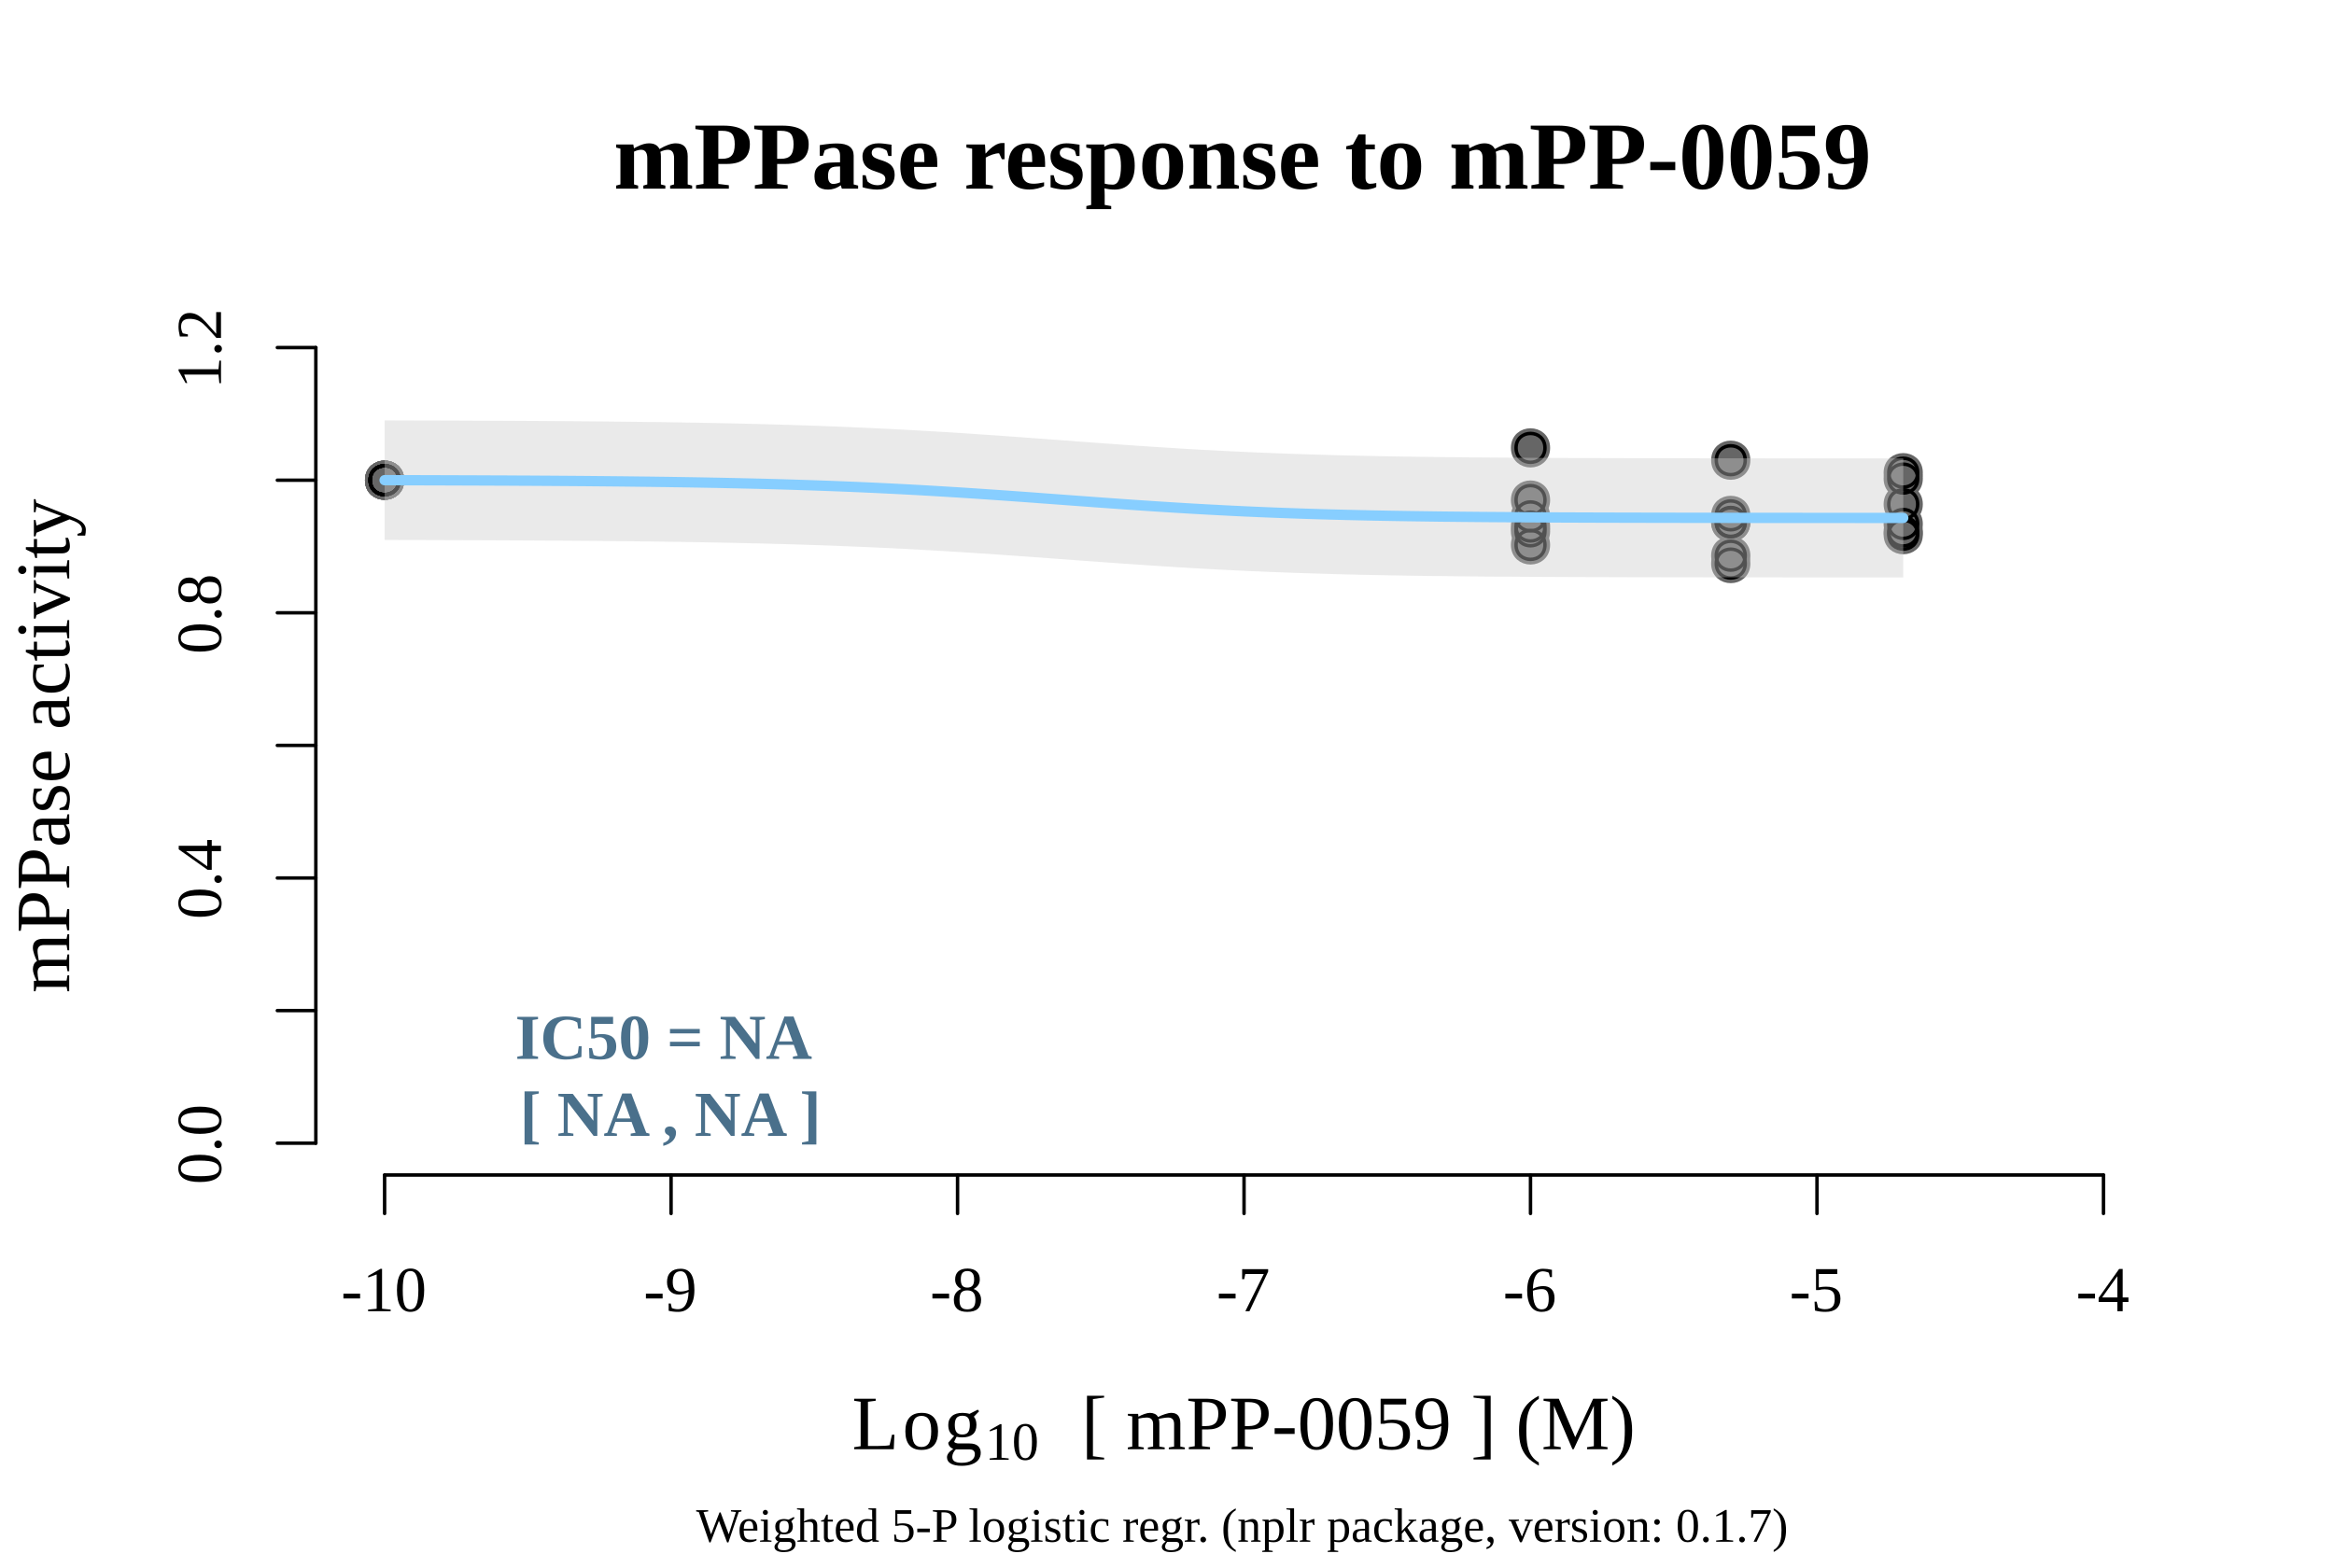 <?xml version="1.0" encoding="UTF-8"?>
<svg xmlns="http://www.w3.org/2000/svg" xmlns:xlink="http://www.w3.org/1999/xlink" width="509pt" height="342pt" viewBox="0 0 509 342" version="1.1">
<defs>
<g>
<symbol overflow="visible" id="glyph0-0">
<path style="stroke:none;" d=""/>
</symbol>
<symbol overflow="visible" id="glyph0-1">
<path style="stroke:none;" d="M 0.516 -2.781 L 0.516 -3.828 L 4.156 -3.828 L 4.156 -2.781 Z M 0.516 -2.781 "/>
</symbol>
<symbol overflow="visible" id="glyph0-2">
<path style="stroke:none;" d="M 4.281 -0.547 L 6.156 -0.359 L 6.156 0 L 1.234 0 L 1.234 -0.359 L 3.109 -0.547 L 3.109 -8.031 L 1.266 -7.359 L 1.266 -7.719 L 3.938 -9.25 L 4.281 -9.25 Z M 4.281 -0.547 "/>
</symbol>
<symbol overflow="visible" id="glyph0-3">
<path style="stroke:none;" d="M 6.469 -4.625 C 6.469 -1.445 5.461 0.141 3.453 0.141 C 2.492 0.141 1.766 -0.266 1.266 -1.078 C 0.773 -1.891 0.531 -3.07 0.531 -4.625 C 0.531 -6.133 0.773 -7.289 1.266 -8.094 C 1.766 -8.906 2.516 -9.312 3.516 -9.312 C 4.484 -9.312 5.219 -8.91 5.719 -8.109 C 6.219 -7.316 6.469 -6.156 6.469 -4.625 Z M 5.203 -4.625 C 5.203 -6.094 5.062 -7.148 4.781 -7.797 C 4.508 -8.441 4.066 -8.766 3.453 -8.766 C 2.867 -8.766 2.445 -8.457 2.188 -7.844 C 1.926 -7.238 1.797 -6.164 1.797 -4.625 C 1.797 -3.07 1.926 -1.977 2.188 -1.344 C 2.445 -0.719 2.867 -0.406 3.453 -0.406 C 4.055 -0.406 4.5 -0.734 4.781 -1.391 C 5.062 -2.055 5.203 -3.133 5.203 -4.625 Z M 5.203 -4.625 "/>
</symbol>
<symbol overflow="visible" id="glyph0-4">
<path style="stroke:none;" d="M 0.453 -6.375 C 0.453 -7.289 0.707 -8 1.219 -8.5 C 1.738 -9.008 2.469 -9.266 3.406 -9.266 C 4.445 -9.266 5.207 -8.891 5.688 -8.141 C 6.176 -7.391 6.422 -6.211 6.422 -4.609 C 6.422 -3.066 6.109 -1.891 5.484 -1.078 C 4.859 -0.266 3.984 0.141 2.859 0.141 C 2.117 0.141 1.438 0.062 0.812 -0.094 L 0.812 -1.688 L 1.266 -1.688 L 1.5 -0.703 C 1.645 -0.629 1.836 -0.566 2.078 -0.516 C 2.328 -0.461 2.578 -0.438 2.828 -0.438 C 3.555 -0.438 4.113 -0.754 4.5 -1.391 C 4.895 -2.035 5.113 -2.977 5.156 -4.219 C 4.469 -3.832 3.766 -3.641 3.047 -3.641 C 2.242 -3.641 1.609 -3.879 1.141 -4.359 C 0.68 -4.836 0.453 -5.508 0.453 -6.375 Z M 3.422 -8.719 C 2.273 -8.719 1.703 -7.926 1.703 -6.344 C 1.703 -5.645 1.836 -5.129 2.109 -4.797 C 2.391 -4.461 2.816 -4.297 3.391 -4.297 C 3.973 -4.297 4.566 -4.414 5.172 -4.656 C 5.172 -6.062 5.031 -7.086 4.75 -7.734 C 4.477 -8.391 4.035 -8.719 3.422 -8.719 Z M 3.422 -8.719 "/>
</symbol>
<symbol overflow="visible" id="glyph0-5">
<path style="stroke:none;" d="M 6.188 -6.938 C 6.188 -6.438 6.062 -6.008 5.812 -5.656 C 5.57 -5.312 5.242 -5.047 4.828 -4.859 C 5.348 -4.672 5.75 -4.367 6.031 -3.953 C 6.32 -3.547 6.469 -3.051 6.469 -2.469 C 6.469 -1.602 6.223 -0.953 5.734 -0.516 C 5.242 -0.078 4.484 0.141 3.453 0.141 C 1.504 0.141 0.531 -0.727 0.531 -2.469 C 0.531 -3.082 0.676 -3.586 0.969 -3.984 C 1.258 -4.379 1.656 -4.672 2.156 -4.859 C 1.758 -5.047 1.438 -5.312 1.188 -5.656 C 0.938 -6 0.812 -6.426 0.812 -6.938 C 0.812 -7.688 1.039 -8.27 1.5 -8.688 C 1.969 -9.102 2.641 -9.312 3.516 -9.312 C 4.359 -9.312 5.016 -9.102 5.484 -8.688 C 5.953 -8.281 6.188 -7.695 6.188 -6.938 Z M 5.234 -2.469 C 5.234 -3.195 5.086 -3.723 4.797 -4.047 C 4.516 -4.379 4.066 -4.547 3.453 -4.547 C 2.859 -4.547 2.426 -4.391 2.156 -4.078 C 1.895 -3.766 1.766 -3.227 1.766 -2.469 C 1.766 -1.695 1.898 -1.16 2.172 -0.859 C 2.441 -0.555 2.867 -0.406 3.453 -0.406 C 4.066 -0.406 4.516 -0.562 4.797 -0.875 C 5.086 -1.195 5.234 -1.727 5.234 -2.469 Z M 4.953 -6.938 C 4.953 -7.562 4.828 -8.02 4.578 -8.312 C 4.336 -8.613 3.969 -8.766 3.469 -8.766 C 2.988 -8.766 2.629 -8.617 2.391 -8.328 C 2.16 -8.047 2.047 -7.582 2.047 -6.938 C 2.047 -6.301 2.16 -5.844 2.391 -5.562 C 2.617 -5.289 2.977 -5.156 3.469 -5.156 C 3.977 -5.156 4.352 -5.297 4.594 -5.578 C 4.832 -5.859 4.953 -6.312 4.953 -6.938 Z M 4.953 -6.938 "/>
</symbol>
<symbol overflow="visible" id="glyph0-6">
<path style="stroke:none;" d="M 1.375 -7 L 0.922 -7 L 0.922 -9.172 L 6.594 -9.172 L 6.594 -8.641 L 2.516 0 L 1.625 0 L 5.641 -8.125 L 1.609 -8.125 Z M 1.375 -7 "/>
</symbol>
<symbol overflow="visible" id="glyph0-7">
<path style="stroke:none;" d="M 6.578 -2.844 C 6.578 -1.895 6.336 -1.16 5.859 -0.641 C 5.379 -0.117 4.688 0.141 3.781 0.141 C 2.75 0.141 1.961 -0.258 1.422 -1.062 C 0.879 -1.863 0.609 -3.02 0.609 -4.531 C 0.609 -5.508 0.75 -6.359 1.031 -7.078 C 1.32 -7.797 1.723 -8.336 2.234 -8.703 C 2.754 -9.078 3.352 -9.266 4.031 -9.266 C 4.695 -9.266 5.359 -9.188 6.016 -9.031 L 6.016 -7.453 L 5.578 -7.453 L 5.328 -8.391 C 5.18 -8.473 4.977 -8.547 4.719 -8.609 C 4.469 -8.672 4.238 -8.703 4.031 -8.703 C 3.363 -8.703 2.844 -8.379 2.469 -7.734 C 2.102 -7.086 1.898 -6.145 1.859 -4.906 C 2.609 -5.289 3.359 -5.484 4.109 -5.484 C 4.91 -5.484 5.52 -5.254 5.938 -4.797 C 6.363 -4.348 6.578 -3.695 6.578 -2.844 Z M 3.75 -0.406 C 4.301 -0.406 4.695 -0.582 4.938 -0.938 C 5.188 -1.301 5.312 -1.895 5.312 -2.719 C 5.312 -3.457 5.191 -3.992 4.953 -4.328 C 4.723 -4.66 4.352 -4.828 3.844 -4.828 C 3.219 -4.828 2.555 -4.711 1.859 -4.484 C 1.859 -3.098 2.016 -2.07 2.328 -1.406 C 2.641 -0.738 3.113 -0.406 3.75 -0.406 Z M 3.75 -0.406 "/>
</symbol>
<symbol overflow="visible" id="glyph0-8">
<path style="stroke:none;" d="M 3.312 -5.359 C 4.375 -5.359 5.16 -5.141 5.672 -4.703 C 6.191 -4.273 6.453 -3.617 6.453 -2.734 C 6.453 -1.805 6.172 -1.094 5.609 -0.594 C 5.047 -0.102 4.242 0.141 3.203 0.141 C 2.336 0.141 1.566 0.039 0.891 -0.156 L 0.812 -2.078 L 1.266 -2.078 L 1.578 -0.797 C 1.773 -0.691 2.016 -0.602 2.297 -0.531 C 2.578 -0.469 2.844 -0.438 3.094 -0.438 C 3.812 -0.438 4.344 -0.602 4.688 -0.938 C 5.031 -1.281 5.203 -1.852 5.203 -2.656 C 5.203 -3.219 5.129 -3.645 4.984 -3.938 C 4.836 -4.227 4.602 -4.441 4.281 -4.578 C 3.957 -4.711 3.531 -4.781 3 -4.781 C 2.582 -4.781 2.176 -4.727 1.781 -4.625 L 1.125 -4.625 L 1.125 -9.172 L 5.766 -9.172 L 5.766 -8.125 L 1.734 -8.125 L 1.734 -5.203 C 2.223 -5.305 2.75 -5.359 3.312 -5.359 Z M 3.312 -5.359 "/>
</symbol>
<symbol overflow="visible" id="glyph0-9">
<path style="stroke:none;" d="M 5.531 -2.016 L 5.531 0 L 4.359 0 L 4.359 -2.016 L 0.281 -2.016 L 0.281 -2.922 L 4.75 -9.219 L 5.531 -9.219 L 5.531 -3 L 6.781 -3 L 6.781 -2.016 Z M 4.359 -7.609 L 4.328 -7.609 L 1.047 -3 L 4.359 -3 Z M 4.359 -7.609 "/>
</symbol>
<symbol overflow="visible" id="glyph1-0">
<path style="stroke:none;" d=""/>
</symbol>
<symbol overflow="visible" id="glyph1-1">
<path style="stroke:none;" d="M -4.625 -6.469 C -1.445 -6.469 0.141 -5.461 0.141 -3.453 C 0.141 -2.492 -0.266 -1.766 -1.078 -1.266 C -1.891 -0.773 -3.07 -0.531 -4.625 -0.531 C -6.133 -0.531 -7.289 -0.773 -8.094 -1.266 C -8.906 -1.766 -9.312 -2.516 -9.312 -3.516 C -9.312 -4.484 -8.91 -5.219 -8.109 -5.719 C -7.316 -6.219 -6.156 -6.469 -4.625 -6.469 Z M -4.625 -5.203 C -6.094 -5.203 -7.148 -5.062 -7.797 -4.781 C -8.441 -4.508 -8.766 -4.066 -8.766 -3.453 C -8.766 -2.867 -8.457 -2.445 -7.844 -2.188 C -7.238 -1.926 -6.164 -1.797 -4.625 -1.797 C -3.07 -1.797 -1.977 -1.926 -1.344 -2.188 C -0.719 -2.445 -0.406 -2.867 -0.406 -3.453 C -0.406 -4.055 -0.734 -4.5 -1.391 -4.781 C -2.055 -5.062 -3.133 -5.203 -4.625 -5.203 Z M -4.625 -5.203 "/>
</symbol>
<symbol overflow="visible" id="glyph1-2">
<path style="stroke:none;" d="M -0.625 -2.578 C -0.406 -2.578 -0.211 -2.5 -0.047 -2.344 C 0.117 -2.188 0.203 -1.988 0.203 -1.75 C 0.203 -1.508 0.117 -1.312 -0.047 -1.156 C -0.211 -1 -0.406 -0.922 -0.625 -0.922 C -0.863 -0.922 -1.062 -1 -1.219 -1.156 C -1.375 -1.32 -1.453 -1.52 -1.453 -1.75 C -1.453 -1.977 -1.375 -2.172 -1.219 -2.328 C -1.062 -2.492 -0.863 -2.578 -0.625 -2.578 Z M -0.625 -2.578 "/>
</symbol>
<symbol overflow="visible" id="glyph1-3">
<path style="stroke:none;" d="M -2.016 -5.531 L 0 -5.531 L 0 -4.359 L -2.016 -4.359 L -2.016 -0.281 L -2.922 -0.281 L -9.219 -4.75 L -9.219 -5.531 L -3 -5.531 L -3 -6.781 L -2.016 -6.781 Z M -7.609 -4.359 L -7.609 -4.328 L -3 -1.047 L -3 -4.359 Z M -7.609 -4.359 "/>
</symbol>
<symbol overflow="visible" id="glyph1-4">
<path style="stroke:none;" d="M -6.938 -6.188 C -6.438 -6.188 -6.008 -6.062 -5.656 -5.812 C -5.312 -5.57 -5.047 -5.242 -4.859 -4.828 C -4.672 -5.348 -4.367 -5.75 -3.953 -6.031 C -3.547 -6.32 -3.051 -6.469 -2.469 -6.469 C -1.602 -6.469 -0.953 -6.223 -0.516 -5.734 C -0.078 -5.242 0.141 -4.484 0.141 -3.453 C 0.141 -1.504 -0.727 -0.531 -2.469 -0.531 C -3.082 -0.531 -3.586 -0.676 -3.984 -0.969 C -4.379 -1.258 -4.672 -1.656 -4.859 -2.156 C -5.047 -1.758 -5.312 -1.438 -5.656 -1.188 C -6 -0.938 -6.426 -0.812 -6.938 -0.812 C -7.688 -0.812 -8.27 -1.039 -8.688 -1.5 C -9.102 -1.969 -9.312 -2.641 -9.312 -3.516 C -9.312 -4.359 -9.102 -5.016 -8.688 -5.484 C -8.281 -5.953 -7.695 -6.188 -6.938 -6.188 Z M -2.469 -5.234 C -3.195 -5.234 -3.723 -5.086 -4.047 -4.797 C -4.379 -4.516 -4.547 -4.066 -4.547 -3.453 C -4.547 -2.859 -4.391 -2.426 -4.078 -2.156 C -3.766 -1.895 -3.227 -1.766 -2.469 -1.766 C -1.695 -1.766 -1.16 -1.898 -0.859 -2.172 C -0.555 -2.441 -0.406 -2.867 -0.406 -3.453 C -0.406 -4.066 -0.562 -4.516 -0.875 -4.797 C -1.195 -5.086 -1.727 -5.234 -2.469 -5.234 Z M -6.938 -4.953 C -7.562 -4.953 -8.02 -4.828 -8.312 -4.578 C -8.613 -4.336 -8.766 -3.969 -8.766 -3.469 C -8.766 -2.988 -8.617 -2.629 -8.328 -2.391 C -8.047 -2.16 -7.582 -2.047 -6.938 -2.047 C -6.301 -2.047 -5.844 -2.16 -5.562 -2.391 C -5.289 -2.617 -5.156 -2.977 -5.156 -3.469 C -5.156 -3.977 -5.297 -4.352 -5.578 -4.594 C -5.859 -4.832 -6.312 -4.953 -6.938 -4.953 Z M -6.938 -4.953 "/>
</symbol>
<symbol overflow="visible" id="glyph1-5">
<path style="stroke:none;" d="M -0.547 -4.281 L -0.359 -6.156 L 0 -6.156 L 0 -1.234 L -0.359 -1.234 L -0.547 -3.109 L -8.031 -3.109 L -7.359 -1.266 L -7.719 -1.266 L -9.25 -3.938 L -9.25 -4.281 Z M -0.547 -4.281 "/>
</symbol>
<symbol overflow="visible" id="glyph1-6">
<path style="stroke:none;" d="M 0 -6.234 L 0 -0.609 L -1 -0.609 L -2.156 -1.891 C -2.875 -2.703 -3.453 -3.301 -3.891 -3.688 C -4.336 -4.07 -4.797 -4.348 -5.266 -4.516 C -5.734 -4.68 -6.27 -4.766 -6.875 -4.766 C -7.469 -4.766 -7.922 -4.629 -8.234 -4.359 C -8.547 -4.086 -8.703 -3.645 -8.703 -3.031 C -8.703 -2.789 -8.664 -2.539 -8.594 -2.281 C -8.531 -2.031 -8.441 -1.805 -8.328 -1.609 L -7.219 -1.375 L -7.219 -0.922 L -8.969 -0.922 C -9.164 -1.754 -9.266 -2.457 -9.266 -3.031 C -9.266 -4.039 -9.055 -4.797 -8.641 -5.297 C -8.223 -5.797 -7.633 -6.047 -6.875 -6.047 C -6.363 -6.047 -5.879 -5.945 -5.422 -5.75 C -4.973 -5.551 -4.523 -5.242 -4.078 -4.828 C -3.629 -4.422 -3 -3.742 -2.188 -2.797 C -1.844 -2.391 -1.461 -1.961 -1.047 -1.516 L -1.047 -6.234 Z M 0 -6.234 "/>
</symbol>
<symbol overflow="visible" id="glyph2-0">
<path style="stroke:none;" d=""/>
</symbol>
<symbol overflow="visible" id="glyph2-1">
<path style="stroke:none;" d="M 4.453 -8.797 L 5.141 -9.156 C 6.098 -9.645 6.957 -9.891 7.719 -9.891 C 8.863 -9.891 9.629 -9.473 10.016 -8.641 C 11.422 -9.473 12.602 -9.891 13.562 -9.891 C 15.301 -9.891 16.172 -8.945 16.172 -7.062 L 16.172 -0.922 L 17.141 -0.672 L 17.141 0 L 12.344 0 L 12.344 -0.672 L 13.203 -0.922 L 13.203 -6.656 C 13.203 -7.227 13.094 -7.676 12.875 -8 C 12.656 -8.32 12.316 -8.484 11.859 -8.484 C 11.359 -8.484 10.812 -8.336 10.219 -8.047 C 10.289 -7.766 10.328 -7.438 10.328 -7.062 L 10.328 -0.922 L 11.297 -0.672 L 11.297 0 L 6.5 0 L 6.5 -0.672 L 7.359 -0.922 L 7.359 -6.656 C 7.359 -7.227 7.25 -7.676 7.031 -8 C 6.812 -8.32 6.473 -8.484 6.016 -8.484 C 5.566 -8.484 5.051 -8.348 4.469 -8.078 L 4.469 -0.922 L 5.359 -0.672 L 5.359 0 L 0.562 0 L 0.562 -0.672 L 1.5 -0.922 L 1.5 -8.719 L 0.562 -8.969 L 0.562 -9.641 L 4.312 -9.641 Z M 4.453 -8.797 "/>
</symbol>
<symbol overflow="visible" id="glyph2-2">
<path style="stroke:none;" d="M 8.938 -9.688 C 8.938 -10.781 8.734 -11.539 8.328 -11.969 C 7.922 -12.406 7.203 -12.625 6.172 -12.625 L 5.359 -12.625 L 5.359 -6.516 L 6.219 -6.516 C 7.164 -6.516 7.852 -6.754 8.281 -7.234 C 8.719 -7.711 8.938 -8.531 8.938 -9.688 Z M 5.359 -5.391 L 5.359 -1.031 L 7.656 -0.75 L 7.656 0 L 0.5 0 L 0.5 -0.75 L 2.125 -1.031 L 2.125 -12.734 L 0.359 -13 L 0.359 -13.75 L 6.422 -13.75 C 8.367 -13.75 9.82 -13.422 10.781 -12.766 C 11.75 -12.117 12.234 -11.098 12.234 -9.703 C 12.234 -6.828 10.555 -5.391 7.203 -5.391 Z M 5.359 -5.391 "/>
</symbol>
<symbol overflow="visible" id="glyph2-3">
<path style="stroke:none;" d="M 5.594 -9.859 C 8.008 -9.859 9.219 -8.969 9.219 -7.188 L 9.219 -0.922 L 10.188 -0.672 L 10.188 0 L 6.641 0 L 6.406 -0.734 C 5.875 -0.367 5.391 -0.125 4.953 0 C 4.523 0.133 4.094 0.203 3.656 0.203 C 1.664 0.203 0.672 -0.754 0.672 -2.672 C 0.672 -3.391 0.816 -3.969 1.109 -4.406 C 1.41 -4.844 1.836 -5.164 2.391 -5.375 C 2.941 -5.582 3.812 -5.695 5 -5.719 L 6.25 -5.75 L 6.25 -7.156 C 6.25 -8.32 5.773 -8.906 4.828 -8.906 C 4.254 -8.906 3.613 -8.727 2.906 -8.375 L 2.516 -7.172 L 1.828 -7.172 L 1.828 -9.5 C 2.867 -9.656 3.629 -9.754 4.109 -9.797 C 4.598 -9.836 5.094 -9.859 5.594 -9.859 Z M 6.25 -4.844 L 5.391 -4.812 C 4.734 -4.781 4.273 -4.602 4.016 -4.281 C 3.754 -3.957 3.625 -3.441 3.625 -2.734 C 3.625 -2.148 3.727 -1.719 3.938 -1.438 C 4.145 -1.164 4.41 -1.031 4.734 -1.031 C 5.203 -1.031 5.707 -1.148 6.25 -1.391 Z M 6.25 -4.844 "/>
</symbol>
<symbol overflow="visible" id="glyph2-4">
<path style="stroke:none;" d="M 7.656 -3.062 C 7.656 -1.988 7.328 -1.176 6.672 -0.625 C 6.016 -0.07 5.055 0.203 3.797 0.203 C 3.273 0.203 2.703 0.145 2.078 0.031 C 1.453 -0.082 0.977 -0.195 0.656 -0.312 L 0.656 -2.938 L 1.328 -2.938 L 1.719 -1.594 C 1.957 -1.352 2.27 -1.148 2.656 -0.984 C 3.051 -0.828 3.453 -0.75 3.859 -0.75 C 4.453 -0.75 4.895 -0.875 5.188 -1.125 C 5.477 -1.383 5.625 -1.711 5.625 -2.109 C 5.625 -2.484 5.484 -2.785 5.203 -3.016 C 4.922 -3.242 4.305 -3.504 3.359 -3.797 C 2.367 -4.098 1.664 -4.516 1.25 -5.047 C 0.844 -5.586 0.641 -6.25 0.641 -7.031 C 0.641 -7.906 0.961 -8.598 1.609 -9.109 C 2.254 -9.629 3.094 -9.891 4.125 -9.891 C 4.82 -9.891 5.77 -9.789 6.969 -9.594 L 6.969 -7.125 L 6.281 -7.125 L 5.953 -8.25 C 5.754 -8.445 5.473 -8.609 5.109 -8.734 C 4.754 -8.867 4.422 -8.938 4.109 -8.938 C 3.609 -8.938 3.238 -8.832 3 -8.625 C 2.77 -8.426 2.656 -8.148 2.656 -7.797 C 2.656 -7.441 2.801 -7.145 3.094 -6.906 C 3.383 -6.676 3.988 -6.426 4.906 -6.156 C 5.906 -5.844 6.613 -5.438 7.031 -4.938 C 7.445 -4.438 7.656 -3.812 7.656 -3.062 Z M 7.656 -3.062 "/>
</symbol>
<symbol overflow="visible" id="glyph2-5">
<path style="stroke:none;" d="M 5.062 -9.875 C 6.375 -9.875 7.32 -9.523 7.906 -8.828 C 8.488 -8.129 8.781 -7.047 8.781 -5.578 L 8.781 -4.734 L 3.719 -4.734 L 3.719 -4.578 C 3.719 -3.555 3.801 -2.828 3.969 -2.391 C 4.133 -1.961 4.398 -1.633 4.766 -1.406 C 5.141 -1.188 5.645 -1.078 6.281 -1.078 C 6.883 -1.078 7.645 -1.176 8.562 -1.375 L 8.562 -0.578 C 8.188 -0.359 7.695 -0.176 7.094 -0.031 C 6.5 0.113 5.922 0.188 5.359 0.188 C 3.773 0.188 2.602 -0.223 1.844 -1.047 C 1.094 -1.867 0.719 -3.145 0.719 -4.875 C 0.719 -6.551 1.078 -7.801 1.797 -8.625 C 2.516 -9.457 3.602 -9.875 5.062 -9.875 Z M 4.953 -8.844 C 4.547 -8.844 4.238 -8.617 4.031 -8.172 C 3.832 -7.723 3.734 -6.938 3.734 -5.812 L 5.969 -5.812 C 5.969 -6.727 5.938 -7.375 5.875 -7.75 C 5.812 -8.125 5.707 -8.398 5.562 -8.578 C 5.414 -8.754 5.211 -8.844 4.953 -8.844 Z M 4.953 -8.844 "/>
</symbol>
<symbol overflow="visible" id="glyph2-6">
<path style="stroke:none;" d=""/>
</symbol>
<symbol overflow="visible" id="glyph2-7">
<path style="stroke:none;" d="M 4.734 -7.641 C 5.461 -8.461 6.117 -9.051 6.703 -9.406 C 7.297 -9.77 7.832 -9.953 8.312 -9.953 L 8.875 -9.953 L 8.875 -6.422 L 8.297 -6.422 L 7.688 -7.719 C 7.258 -7.719 6.77 -7.625 6.219 -7.438 C 5.676 -7.25 5.195 -7.031 4.781 -6.781 L 4.781 -0.922 L 6.328 -0.672 L 6.328 0 L 0.562 0 L 0.562 -0.672 L 1.812 -0.922 L 1.812 -8.719 L 0.562 -8.969 L 0.562 -9.641 L 4.609 -9.641 Z M 4.734 -7.641 "/>
</symbol>
<symbol overflow="visible" id="glyph2-8">
<path style="stroke:none;" d="M 4.188 -9.141 C 4.926 -9.641 5.816 -9.891 6.859 -9.891 C 8.203 -9.891 9.195 -9.492 9.844 -8.703 C 10.5 -7.922 10.828 -6.688 10.828 -5 C 10.828 -3.312 10.445 -2.02 9.688 -1.125 C 8.926 -0.238 7.836 0.203 6.422 0.203 C 5.691 0.203 4.957 0.109 4.219 -0.078 C 4.258 0.379 4.281 0.891 4.281 1.453 L 4.281 3.547 L 5.703 3.797 L 5.703 4.469 L 0.281 4.469 L 0.281 3.797 L 1.328 3.547 L 1.328 -8.719 L 0.266 -8.969 L 0.266 -9.641 L 4.172 -9.641 Z M 7.828 -4.922 C 7.828 -7.473 7.234 -8.75 6.047 -8.75 C 5.41 -8.75 4.82 -8.625 4.281 -8.375 L 4.281 -1.094 C 4.832 -0.945 5.41 -0.875 6.016 -0.875 C 7.223 -0.875 7.828 -2.223 7.828 -4.922 Z M 7.828 -4.922 "/>
</symbol>
<symbol overflow="visible" id="glyph2-9">
<path style="stroke:none;" d="M 9.703 -4.875 C 9.703 -3.145 9.328 -1.863 8.578 -1.031 C 7.836 -0.207 6.707 0.203 5.188 0.203 C 3.707 0.203 2.602 -0.211 1.875 -1.047 C 1.156 -1.891 0.797 -3.164 0.797 -4.875 C 0.797 -6.57 1.16 -7.832 1.891 -8.656 C 2.629 -9.477 3.754 -9.891 5.266 -9.891 C 6.797 -9.891 7.914 -9.461 8.625 -8.609 C 9.344 -7.766 9.703 -6.52 9.703 -4.875 Z M 6.703 -4.875 C 6.703 -6.375 6.586 -7.41 6.359 -7.984 C 6.141 -8.566 5.754 -8.859 5.203 -8.859 C 4.68 -8.859 4.316 -8.582 4.109 -8.031 C 3.898 -7.477 3.797 -6.426 3.797 -4.875 C 3.797 -3.289 3.898 -2.219 4.109 -1.656 C 4.328 -1.102 4.691 -0.828 5.203 -0.828 C 5.742 -0.828 6.129 -1.117 6.359 -1.703 C 6.586 -2.297 6.703 -3.352 6.703 -4.875 Z M 6.703 -4.875 "/>
</symbol>
<symbol overflow="visible" id="glyph2-10">
<path style="stroke:none;" d="M 4.453 -8.797 L 5.141 -9.156 C 6.098 -9.645 6.961 -9.891 7.734 -9.891 C 9.504 -9.891 10.391 -8.945 10.391 -7.062 L 10.391 -0.922 L 11.359 -0.672 L 11.359 0 L 6.578 0 L 6.578 -0.672 L 7.438 -0.922 L 7.438 -6.656 C 7.438 -7.227 7.312 -7.676 7.062 -8 C 6.82 -8.32 6.477 -8.484 6.031 -8.484 C 5.508 -8.484 4.988 -8.363 4.469 -8.125 L 4.469 -0.922 L 5.359 -0.672 L 5.359 0 L 0.562 0 L 0.562 -0.672 L 1.5 -0.922 L 1.5 -8.719 L 0.562 -8.969 L 0.562 -9.641 L 4.312 -9.641 Z M 4.453 -8.797 "/>
</symbol>
<symbol overflow="visible" id="glyph2-11">
<path style="stroke:none;" d="M 4.484 0.203 C 3.566 0.203 2.852 -0.004 2.344 -0.422 C 1.844 -0.836 1.594 -1.438 1.594 -2.219 L 1.594 -8.578 L 0.344 -8.578 L 0.344 -9.234 L 1.828 -9.641 L 3.031 -11.828 L 4.562 -11.828 L 4.562 -9.641 L 6.594 -9.641 L 6.594 -8.578 L 4.562 -8.578 L 4.562 -2.406 C 4.562 -1.969 4.648 -1.633 4.828 -1.406 C 5.016 -1.176 5.258 -1.062 5.562 -1.062 C 5.926 -1.062 6.375 -1.117 6.906 -1.234 L 6.906 -0.359 C 6.695 -0.211 6.344 -0.082 5.844 0.031 C 5.352 0.145 4.898 0.203 4.484 0.203 Z M 4.484 0.203 "/>
</symbol>
<symbol overflow="visible" id="glyph2-12">
<path style="stroke:none;" d="M 0.766 -4.047 L 0.766 -5.828 L 6.219 -5.828 L 6.219 -4.047 Z M 0.766 -4.047 "/>
</symbol>
<symbol overflow="visible" id="glyph2-13">
<path style="stroke:none;" d="M 9.703 -6.938 C 9.703 -2.176 8.195 0.203 5.188 0.203 C 3.738 0.203 2.645 -0.406 1.906 -1.625 C 1.164 -2.844 0.797 -4.613 0.797 -6.938 C 0.797 -9.207 1.164 -10.945 1.906 -12.156 C 2.645 -13.363 3.766 -13.969 5.266 -13.969 C 6.711 -13.969 7.812 -13.367 8.562 -12.172 C 9.32 -10.984 9.703 -9.238 9.703 -6.938 Z M 6.703 -6.938 C 6.703 -9.062 6.582 -10.594 6.344 -11.531 C 6.102 -12.469 5.723 -12.938 5.203 -12.938 C 4.703 -12.938 4.344 -12.484 4.125 -11.578 C 3.906 -10.672 3.797 -9.125 3.797 -6.938 C 3.797 -4.707 3.906 -3.129 4.125 -2.203 C 4.344 -1.285 4.703 -0.828 5.203 -0.828 C 5.711 -0.828 6.086 -1.297 6.328 -2.234 C 6.578 -3.18 6.703 -4.75 6.703 -6.938 Z M 6.703 -6.938 "/>
</symbol>
<symbol overflow="visible" id="glyph2-14">
<path style="stroke:none;" d="M 4.922 -8.125 C 6.547 -8.125 7.754 -7.789 8.547 -7.125 C 9.336 -6.457 9.734 -5.445 9.734 -4.094 C 9.734 -2.707 9.301 -1.645 8.438 -0.906 C 7.582 -0.164 6.359 0.203 4.766 0.203 C 3.484 0.203 2.219 0.066 0.969 -0.203 L 0.844 -3.531 L 1.781 -3.531 L 2.312 -1.328 C 2.582 -1.18 2.91 -1.062 3.297 -0.969 C 3.691 -0.875 4.047 -0.828 4.359 -0.828 C 5.93 -0.828 6.719 -1.879 6.719 -3.984 C 6.719 -5.078 6.516 -5.867 6.109 -6.359 C 5.711 -6.848 5.078 -7.094 4.203 -7.094 C 3.711 -7.094 3.27 -7.004 2.875 -6.828 L 2.547 -6.703 L 1.531 -6.703 L 1.531 -13.75 L 8.703 -13.75 L 8.703 -11.469 L 2.672 -11.469 L 2.672 -7.859 C 3.504 -8.035 4.254 -8.125 4.922 -8.125 Z M 4.922 -8.125 "/>
</symbol>
<symbol overflow="visible" id="glyph2-15">
<path style="stroke:none;" d="M 0.578 -9.562 C 0.578 -10.957 0.973 -12.031 1.766 -12.781 C 2.566 -13.531 3.68 -13.906 5.109 -13.906 C 6.711 -13.906 7.883 -13.336 8.625 -12.203 C 9.363 -11.078 9.734 -9.312 9.734 -6.906 C 9.734 -5.363 9.516 -4.062 9.078 -3 C 8.648 -1.945 8.031 -1.148 7.219 -0.609 C 6.406 -0.066 5.426 0.203 4.281 0.203 C 3.145 0.203 2.082 0.055 1.094 -0.234 L 1.094 -3.359 L 1.984 -3.359 L 2.438 -1.375 C 2.676 -1.207 2.957 -1.07 3.281 -0.969 C 3.613 -0.875 3.938 -0.828 4.25 -0.828 C 4.988 -0.828 5.562 -1.242 5.969 -2.078 C 6.383 -2.922 6.629 -4.133 6.703 -5.719 C 5.984 -5.469 5.273 -5.344 4.578 -5.344 C 3.336 -5.344 2.359 -5.711 1.641 -6.453 C 0.93 -7.191 0.578 -8.227 0.578 -9.562 Z M 3.594 -9.516 C 3.594 -7.555 4.125 -6.578 5.188 -6.578 C 5.707 -6.578 6.223 -6.641 6.734 -6.766 L 6.734 -6.906 C 6.734 -8.883 6.613 -10.375 6.375 -11.375 C 6.133 -12.375 5.719 -12.875 5.125 -12.875 C 4.102 -12.875 3.594 -11.754 3.594 -9.516 Z M 3.594 -9.516 "/>
</symbol>
<symbol overflow="visible" id="glyph3-0">
<path style="stroke:none;" d=""/>
</symbol>
<symbol overflow="visible" id="glyph3-1">
<path style="stroke:none;" d="M 5.172 -10.562 L 3.484 -10.344 L 3.484 -0.703 L 5.641 -0.703 C 6.805 -0.703 7.66 -0.758 8.203 -0.875 L 8.719 -3.156 L 9.25 -3.156 L 9.109 0 L 0.484 0 L 0.484 -0.438 L 1.891 -0.656 L 1.891 -10.344 L 0.484 -10.562 L 0.484 -11 L 5.172 -11 Z M 5.172 -10.562 "/>
</symbol>
<symbol overflow="visible" id="glyph3-2">
<path style="stroke:none;" d="M 7.766 -3.891 C 7.766 -1.191 6.562 0.156 4.156 0.156 C 2.988 0.156 2.109 -0.188 1.516 -0.875 C 0.93 -1.57 0.641 -2.578 0.641 -3.891 C 0.641 -5.191 0.93 -6.188 1.516 -6.875 C 2.109 -7.57 3.008 -7.922 4.219 -7.922 C 5.383 -7.922 6.266 -7.582 6.859 -6.906 C 7.461 -6.227 7.766 -5.223 7.766 -3.891 Z M 6.281 -3.891 C 6.281 -5.078 6.109 -5.938 5.766 -6.469 C 5.422 -7 4.883 -7.266 4.156 -7.266 C 3.438 -7.266 2.914 -7.008 2.594 -6.5 C 2.27 -5.988 2.109 -5.117 2.109 -3.891 C 2.109 -2.648 2.27 -1.77 2.594 -1.25 C 2.926 -0.738 3.445 -0.484 4.156 -0.484 C 4.875 -0.484 5.406 -0.75 5.75 -1.281 C 6.102 -1.82 6.281 -2.691 6.281 -3.891 Z M 6.281 -3.891 "/>
</symbol>
<symbol overflow="visible" id="glyph3-3">
<path style="stroke:none;" d="M 7.141 -5.281 C 7.141 -4.383 6.875 -3.707 6.344 -3.25 C 5.812 -2.801 5.047 -2.578 4.047 -2.578 C 3.598 -2.578 3.188 -2.617 2.812 -2.703 L 2.281 -1.625 C 2.301 -1.539 2.41 -1.457 2.609 -1.375 C 2.805 -1.289 3.051 -1.25 3.344 -1.25 L 5.625 -1.25 C 6.457 -1.25 7.07 -1.066 7.469 -0.703 C 7.875 -0.336 8.078 0.156 8.078 0.781 C 8.078 1.363 7.914 1.863 7.594 2.281 C 7.281 2.707 6.812 3.035 6.188 3.266 C 5.57 3.504 4.82 3.625 3.938 3.625 C 2.895 3.625 2.098 3.461 1.547 3.141 C 0.992 2.816 0.719 2.359 0.719 1.766 C 0.719 1.473 0.816 1.188 1.016 0.906 C 1.211 0.625 1.57 0.297 2.094 -0.078 C 1.781 -0.18 1.52 -0.359 1.312 -0.609 C 1.102 -0.867 1 -1.141 1 -1.422 L 2.281 -2.891 C 1.426 -3.297 1 -4.094 1 -5.281 C 1 -6.113 1.266 -6.758 1.797 -7.219 C 2.328 -7.688 3.102 -7.922 4.125 -7.922 C 4.32 -7.922 4.578 -7.898 4.891 -7.859 C 5.211 -7.816 5.457 -7.766 5.625 -7.703 L 7.438 -8.625 L 7.719 -8.266 L 6.578 -7.094 C 6.953 -6.676 7.141 -6.07 7.141 -5.281 Z M 6.797 1.047 C 6.797 0.734 6.695 0.488 6.5 0.312 C 6.312 0.133 6.023 0.047 5.641 0.047 L 2.656 0.047 C 2.426 0.242 2.238 0.492 2.094 0.797 C 1.945 1.098 1.875 1.383 1.875 1.656 C 1.875 2.125 2.039 2.457 2.375 2.656 C 2.719 2.863 3.238 2.969 3.938 2.969 C 4.852 2.969 5.555 2.797 6.047 2.453 C 6.547 2.117 6.797 1.648 6.797 1.047 Z M 4.062 -3.203 C 4.664 -3.203 5.086 -3.375 5.328 -3.719 C 5.578 -4.062 5.703 -4.582 5.703 -5.281 C 5.703 -6 5.57 -6.516 5.312 -6.828 C 5.062 -7.141 4.648 -7.297 4.078 -7.297 C 3.504 -7.297 3.082 -7.141 2.812 -6.828 C 2.551 -6.516 2.422 -6 2.422 -5.281 C 2.422 -4.551 2.551 -4.02 2.812 -3.688 C 3.07 -3.363 3.488 -3.203 4.062 -3.203 Z M 4.062 -3.203 "/>
</symbol>
<symbol overflow="visible" id="glyph3-4">
<path style="stroke:none;" d="M 1.25 2.25 L 1.25 -11.656 L 4.984 -11.656 L 4.984 -11.266 L 2.547 -10.938 L 2.547 1.531 L 4.984 1.859 L 4.984 2.25 Z M 1.25 2.25 "/>
</symbol>
<symbol overflow="visible" id="glyph3-5">
<path style="stroke:none;" d=""/>
</symbol>
<symbol overflow="visible" id="glyph3-6">
<path style="stroke:none;" d="M 2.672 -7.094 C 3.078 -7.32 3.508 -7.516 3.969 -7.672 C 4.438 -7.836 4.844 -7.922 5.188 -7.922 C 5.562 -7.922 5.91 -7.848 6.234 -7.703 C 6.555 -7.555 6.797 -7.328 6.953 -7.016 C 7.379 -7.254 7.875 -7.461 8.438 -7.641 C 9 -7.828 9.469 -7.922 9.844 -7.922 C 11.156 -7.922 11.812 -7.16 11.812 -5.641 L 11.812 -0.578 L 12.797 -0.375 L 12.797 0 L 9.297 0 L 9.297 -0.375 L 10.453 -0.578 L 10.453 -5.5 C 10.453 -6.438 10.016 -6.906 9.141 -6.906 C 8.992 -6.906 8.828 -6.895 8.641 -6.875 C 8.453 -6.852 8.266 -6.828 8.078 -6.797 C 7.891 -6.773 7.707 -6.742 7.531 -6.703 C 7.363 -6.672 7.223 -6.645 7.109 -6.625 C 7.191 -6.32 7.234 -5.992 7.234 -5.641 L 7.234 -0.578 L 8.406 -0.375 L 8.406 0 L 4.734 0 L 4.734 -0.375 L 5.875 -0.578 L 5.875 -5.5 C 5.875 -5.945 5.758 -6.289 5.531 -6.531 C 5.301 -6.781 4.953 -6.906 4.484 -6.906 C 4.004 -6.906 3.406 -6.828 2.688 -6.672 L 2.688 -0.578 L 3.844 -0.375 L 3.844 0 L 0.359 0 L 0.359 -0.375 L 1.328 -0.578 L 1.328 -7.141 L 0.359 -7.344 L 0.359 -7.703 L 2.609 -7.703 Z M 2.672 -7.094 "/>
</symbol>
<symbol overflow="visible" id="glyph3-7">
<path style="stroke:none;" d="M 7.031 -7.75 C 7.031 -8.645 6.82 -9.285 6.406 -9.672 C 5.988 -10.066 5.281 -10.266 4.281 -10.266 L 3.484 -10.266 L 3.484 -5.047 L 4.328 -5.047 C 5.254 -5.047 5.938 -5.254 6.375 -5.672 C 6.812 -6.098 7.031 -6.789 7.031 -7.75 Z M 3.484 -4.312 L 3.484 -0.656 L 5.219 -0.438 L 5.219 0 L 0.594 0 L 0.594 -0.438 L 1.891 -0.656 L 1.891 -10.344 L 0.484 -10.562 L 0.484 -11 L 4.641 -11 C 7.328 -11 8.672 -9.922 8.672 -7.766 C 8.672 -6.629 8.328 -5.77 7.641 -5.188 C 6.961 -4.602 5.988 -4.312 4.719 -4.312 Z M 3.484 -4.312 "/>
</symbol>
<symbol overflow="visible" id="glyph3-8">
<path style="stroke:none;" d="M 0.625 -3.328 L 0.625 -4.578 L 4.984 -4.578 L 4.984 -3.328 Z M 0.625 -3.328 "/>
</symbol>
<symbol overflow="visible" id="glyph3-9">
<path style="stroke:none;" d="M 7.766 -5.547 C 7.766 -1.742 6.562 0.156 4.156 0.156 C 2.988 0.156 2.109 -0.328 1.516 -1.297 C 0.93 -2.266 0.641 -3.68 0.641 -5.547 C 0.641 -7.367 0.93 -8.758 1.516 -9.719 C 2.109 -10.688 3.008 -11.172 4.219 -11.172 C 5.375 -11.172 6.254 -10.691 6.859 -9.734 C 7.461 -8.785 7.766 -7.391 7.766 -5.547 Z M 6.25 -5.547 C 6.25 -7.305 6.082 -8.57 5.75 -9.344 C 5.414 -10.125 4.883 -10.516 4.156 -10.516 C 3.438 -10.516 2.922 -10.145 2.609 -9.406 C 2.305 -8.676 2.156 -7.391 2.156 -5.547 C 2.156 -3.68 2.312 -2.367 2.625 -1.609 C 2.938 -0.859 3.445 -0.484 4.156 -0.484 C 4.875 -0.484 5.398 -0.879 5.734 -1.672 C 6.078 -2.473 6.25 -3.766 6.25 -5.547 Z M 6.25 -5.547 "/>
</symbol>
<symbol overflow="visible" id="glyph3-10">
<path style="stroke:none;" d="M 3.984 -6.438 C 5.242 -6.438 6.188 -6.176 6.812 -5.656 C 7.438 -5.133 7.75 -4.336 7.75 -3.266 C 7.75 -2.16 7.41 -1.312 6.734 -0.719 C 6.055 -0.133 5.094 0.156 3.844 0.156 C 2.801 0.156 1.875 0.039 1.062 -0.188 L 0.969 -2.5 L 1.516 -2.5 L 1.891 -0.953 C 2.129 -0.828 2.414 -0.723 2.75 -0.641 C 3.082 -0.555 3.406 -0.516 3.719 -0.516 C 4.582 -0.516 5.219 -0.719 5.625 -1.125 C 6.031 -1.531 6.234 -2.219 6.234 -3.188 C 6.234 -3.863 6.145 -4.375 5.969 -4.719 C 5.789 -5.07 5.508 -5.328 5.125 -5.484 C 4.75 -5.648 4.238 -5.734 3.594 -5.734 C 3.094 -5.734 2.602 -5.672 2.125 -5.547 L 1.344 -5.547 L 1.344 -11 L 6.922 -11 L 6.922 -9.75 L 2.078 -9.75 L 2.078 -6.234 C 2.672 -6.367 3.305 -6.438 3.984 -6.438 Z M 3.984 -6.438 "/>
</symbol>
<symbol overflow="visible" id="glyph3-11">
<path style="stroke:none;" d="M 0.547 -7.641 C 0.547 -8.742 0.852 -9.598 1.469 -10.203 C 2.082 -10.816 2.953 -11.125 4.078 -11.125 C 5.336 -11.125 6.254 -10.672 6.828 -9.766 C 7.41 -8.867 7.703 -7.457 7.703 -5.531 C 7.703 -3.688 7.328 -2.273 6.578 -1.297 C 5.836 -0.328 4.785 0.156 3.422 0.156 C 2.535 0.156 1.719 0.066 0.969 -0.109 L 0.969 -2.016 L 1.516 -2.016 L 1.797 -0.844 C 1.973 -0.758 2.207 -0.68 2.5 -0.609 C 2.789 -0.547 3.086 -0.516 3.391 -0.516 C 4.266 -0.516 4.938 -0.898 5.406 -1.672 C 5.883 -2.441 6.145 -3.57 6.188 -5.062 C 5.363 -4.594 4.52 -4.359 3.656 -4.359 C 2.688 -4.359 1.926 -4.645 1.375 -5.219 C 0.82 -5.801 0.547 -6.609 0.547 -7.641 Z M 4.094 -10.469 C 2.727 -10.469 2.047 -9.516 2.047 -7.609 C 2.047 -6.773 2.207 -6.156 2.531 -5.75 C 2.863 -5.352 3.375 -5.156 4.062 -5.156 C 4.77 -5.156 5.484 -5.301 6.203 -5.594 C 6.203 -7.27 6.035 -8.5 5.703 -9.281 C 5.367 -10.07 4.832 -10.469 4.094 -10.469 Z M 4.094 -10.469 "/>
</symbol>
<symbol overflow="visible" id="glyph3-12">
<path style="stroke:none;" d="M 0.609 2.25 L 0.609 1.859 L 3.047 1.531 L 3.047 -10.938 L 0.609 -11.266 L 0.609 -11.656 L 4.344 -11.656 L 4.344 2.25 Z M 0.609 2.25 "/>
</symbol>
<symbol overflow="visible" id="glyph3-13">
<path style="stroke:none;" d="M 2.328 -4.047 C 2.328 -2.629 2.422 -1.5 2.609 -0.656 C 2.797 0.188 3.094 0.898 3.5 1.484 C 3.914 2.066 4.43 2.535 5.047 2.891 L 5.047 3.578 C 3.961 3.004 3.113 2.375 2.5 1.688 C 1.895 1.008 1.445 0.211 1.156 -0.703 C 0.875 -1.629 0.734 -2.742 0.734 -4.047 C 0.734 -5.348 0.875 -6.457 1.156 -7.375 C 1.445 -8.289 1.895 -9.086 2.5 -9.766 C 3.102 -10.441 3.953 -11.07 5.047 -11.656 L 5.047 -10.969 C 4.379 -10.582 3.848 -10.086 3.453 -9.484 C 3.066 -8.891 2.781 -8.191 2.594 -7.391 C 2.414 -6.598 2.328 -5.484 2.328 -4.047 Z M 2.328 -4.047 "/>
</symbol>
<symbol overflow="visible" id="glyph3-14">
<path style="stroke:none;" d="M 7.062 0 L 6.781 0 L 2.75 -9.453 L 2.75 -0.656 L 4.234 -0.438 L 4.234 0 L 0.484 0 L 0.484 -0.438 L 1.891 -0.656 L 1.891 -10.344 L 0.484 -10.562 L 0.484 -11 L 3.812 -11 L 7.391 -2.625 L 11.297 -11 L 14.438 -11 L 14.438 -10.562 L 13.031 -10.344 L 13.031 -0.656 L 14.438 -0.438 L 14.438 0 L 9.984 0 L 9.984 -0.438 L 11.453 -0.656 L 11.453 -9.453 Z M 7.062 0 "/>
</symbol>
<symbol overflow="visible" id="glyph3-15">
<path style="stroke:none;" d="M 0.547 3.578 L 0.547 2.891 C 1.16 2.535 1.672 2.066 2.078 1.484 C 2.492 0.898 2.797 0.188 2.984 -0.656 C 3.172 -1.5 3.266 -2.629 3.266 -4.047 C 3.266 -5.484 3.172 -6.598 2.984 -7.391 C 2.805 -8.191 2.52 -8.891 2.125 -9.484 C 1.738 -10.086 1.211 -10.582 0.547 -10.969 L 0.547 -11.656 C 1.641 -11.07 2.488 -10.441 3.094 -9.766 C 3.695 -9.086 4.141 -8.289 4.422 -7.375 C 4.711 -6.457 4.859 -5.348 4.859 -4.047 C 4.859 -2.742 4.711 -1.629 4.422 -0.703 C 4.141 0.211 3.695 1.008 3.094 1.688 C 2.488 2.363 1.641 2.992 0.547 3.578 Z M 0.547 3.578 "/>
</symbol>
<symbol overflow="visible" id="glyph4-0">
<path style="stroke:none;" d=""/>
</symbol>
<symbol overflow="visible" id="glyph4-1">
<path style="stroke:none;" d="M 3.609 -0.453 L 5.172 -0.297 L 5.172 0 L 1.031 0 L 1.031 -0.297 L 2.609 -0.453 L 2.609 -6.75 L 1.062 -6.188 L 1.062 -6.484 L 3.297 -7.766 L 3.609 -7.766 Z M 3.609 -0.453 "/>
</symbol>
<symbol overflow="visible" id="glyph4-2">
<path style="stroke:none;" d="M 5.438 -3.891 C 5.438 -1.223 4.594 0.109 2.906 0.109 C 2.094 0.109 1.477 -0.227 1.062 -0.906 C 0.656 -1.594 0.453 -2.586 0.453 -3.891 C 0.453 -5.16 0.656 -6.133 1.062 -6.812 C 1.477 -7.488 2.109 -7.828 2.953 -7.828 C 3.766 -7.828 4.379 -7.488 4.797 -6.812 C 5.223 -6.145 5.438 -5.172 5.438 -3.891 Z M 4.375 -3.891 C 4.375 -5.117 4.254 -6.004 4.016 -6.547 C 3.785 -7.086 3.414 -7.359 2.906 -7.359 C 2.406 -7.359 2.047 -7.102 1.828 -6.594 C 1.609 -6.082 1.5 -5.18 1.5 -3.891 C 1.5 -2.586 1.609 -1.672 1.828 -1.141 C 2.055 -0.609 2.414 -0.344 2.906 -0.344 C 3.414 -0.344 3.785 -0.617 4.016 -1.172 C 4.254 -1.734 4.375 -2.641 4.375 -3.891 Z M 4.375 -3.891 "/>
</symbol>
<symbol overflow="visible" id="glyph5-0">
<path style="stroke:none;" d="M 0.562 0 L 0.562 -11.188 L 5.016 -11.188 L 5.016 0 Z M 1.109 -0.562 L 4.469 -0.562 L 4.469 -10.641 L 1.109 -10.641 Z M 1.109 -0.562 "/>
</symbol>
<symbol overflow="visible" id="glyph5-1">
<path style="stroke:none;" d=""/>
</symbol>
<symbol overflow="visible" id="glyph6-0">
<path style="stroke:none;" d=""/>
</symbol>
<symbol overflow="visible" id="glyph6-1">
<path style="stroke:none;" d="M -7.094 -2.672 C -7.32 -3.078 -7.516 -3.508 -7.672 -3.969 C -7.836 -4.438 -7.922 -4.844 -7.922 -5.188 C -7.922 -5.562 -7.848 -5.91 -7.703 -6.234 C -7.555 -6.555 -7.328 -6.797 -7.016 -6.953 C -7.254 -7.379 -7.461 -7.875 -7.641 -8.438 C -7.828 -9 -7.922 -9.469 -7.922 -9.844 C -7.922 -11.156 -7.16 -11.812 -5.641 -11.812 L -0.578 -11.812 L -0.375 -12.797 L 0 -12.797 L 0 -9.297 L -0.375 -9.297 L -0.578 -10.453 L -5.5 -10.453 C -6.438 -10.453 -6.906 -10.016 -6.906 -9.141 C -6.906 -8.992 -6.895 -8.828 -6.875 -8.641 C -6.852 -8.453 -6.828 -8.266 -6.797 -8.078 C -6.773 -7.891 -6.742 -7.707 -6.703 -7.531 C -6.672 -7.363 -6.645 -7.223 -6.625 -7.109 C -6.32 -7.191 -5.992 -7.234 -5.641 -7.234 L -0.578 -7.234 L -0.375 -8.406 L 0 -8.406 L 0 -4.734 L -0.375 -4.734 L -0.578 -5.875 L -5.5 -5.875 C -5.945 -5.875 -6.289 -5.758 -6.531 -5.531 C -6.781 -5.301 -6.906 -4.953 -6.906 -4.484 C -6.906 -4.004 -6.828 -3.406 -6.672 -2.688 L -0.578 -2.688 L -0.375 -3.844 L 0 -3.844 L 0 -0.359 L -0.375 -0.359 L -0.578 -1.328 L -7.141 -1.328 L -7.344 -0.359 L -7.703 -0.359 L -7.703 -2.609 Z M -7.094 -2.672 "/>
</symbol>
<symbol overflow="visible" id="glyph6-2">
<path style="stroke:none;" d="M -7.75 -7.031 C -8.645 -7.031 -9.285 -6.82 -9.672 -6.406 C -10.066 -5.988 -10.266 -5.281 -10.266 -4.281 L -10.266 -3.484 L -5.047 -3.484 L -5.047 -4.328 C -5.047 -5.254 -5.254 -5.938 -5.672 -6.375 C -6.098 -6.812 -6.789 -7.031 -7.75 -7.031 Z M -4.312 -3.484 L -0.656 -3.484 L -0.438 -5.219 L 0 -5.219 L 0 -0.594 L -0.438 -0.594 L -0.656 -1.891 L -10.344 -1.891 L -10.562 -0.484 L -11 -0.484 L -11 -4.641 C -11 -7.328 -9.922 -8.672 -7.766 -8.672 C -6.629 -8.672 -5.77 -8.328 -5.188 -7.641 C -4.602 -6.961 -4.312 -5.988 -4.312 -4.719 Z M -4.312 -3.484 "/>
</symbol>
<symbol overflow="visible" id="glyph6-3">
<path style="stroke:none;" d="M -7.875 -3.812 C -7.875 -4.656 -7.703 -5.273 -7.359 -5.672 C -7.016 -6.066 -6.488 -6.266 -5.781 -6.266 L -0.578 -6.266 L -0.375 -7.219 L 0 -7.219 L 0 -5.109 L -0.766 -4.953 C -0.148 -4.328 0.156 -3.531 0.156 -2.562 C 0.156 -1.25 -0.602 -0.594 -2.125 -0.594 C -2.645 -0.594 -3.07 -0.691 -3.406 -0.891 C -3.738 -1.086 -3.992 -1.406 -4.172 -1.844 C -4.348 -2.281 -4.445 -2.914 -4.469 -3.75 L -4.5 -4.906 L -5.703 -4.906 C -6.234 -4.906 -6.625 -4.805 -6.875 -4.609 C -7.133 -4.422 -7.266 -4.125 -7.266 -3.719 C -7.266 -3.164 -7.133 -2.664 -6.875 -2.219 L -5.906 -1.938 L -5.906 -1.469 L -7.594 -1.469 C -7.781 -2.363 -7.875 -3.145 -7.875 -3.812 Z M -3.922 -4.906 L -3.891 -3.828 C -3.867 -3.098 -3.727 -2.602 -3.469 -2.344 C -3.207 -2.082 -2.781 -1.953 -2.188 -1.953 C -1.219 -1.953 -0.734 -2.344 -0.734 -3.125 C -0.734 -3.5 -0.773 -3.82 -0.859 -4.094 C -0.953 -4.363 -1.062 -4.633 -1.188 -4.906 Z M -3.922 -4.906 "/>
</symbol>
<symbol overflow="visible" id="glyph6-4">
<path style="stroke:none;" d="M -2.172 -5.938 C -1.398 -5.938 -0.816 -5.691 -0.422 -5.203 C -0.035 -4.723 0.156 -4.008 0.156 -3.062 C 0.156 -2.676 0.113 -2.25 0.031 -1.781 C -0.039 -1.32 -0.125 -0.961 -0.219 -0.703 L -2.109 -0.703 L -2.109 -1.078 L -1.047 -1.469 C -0.672 -1.883 -0.484 -2.422 -0.484 -3.078 C -0.484 -4.141 -0.938 -4.672 -1.844 -4.672 C -2.508 -4.672 -2.984 -4.25 -3.266 -3.406 L -3.516 -2.688 C -3.691 -2.133 -3.875 -1.727 -4.062 -1.469 C -4.25 -1.219 -4.477 -1.023 -4.75 -0.891 C -5.02 -0.754 -5.344 -0.688 -5.719 -0.688 C -6.395 -0.688 -6.93 -0.914 -7.328 -1.375 C -7.723 -1.844 -7.922 -2.469 -7.922 -3.25 C -7.922 -3.812 -7.832 -4.52 -7.656 -5.375 L -5.984 -5.375 L -5.984 -4.984 L -6.875 -4.641 C -7.133 -4.348 -7.266 -3.891 -7.266 -3.266 C -7.266 -2.828 -7.156 -2.488 -6.938 -2.25 C -6.719 -2.02 -6.422 -1.906 -6.047 -1.906 C -5.734 -1.906 -5.469 -2.008 -5.25 -2.219 C -5.039 -2.438 -4.863 -2.758 -4.719 -3.188 C -4.445 -3.988 -4.25 -4.508 -4.125 -4.75 C -4 -5 -3.844 -5.207 -3.656 -5.375 C -3.477 -5.551 -3.27 -5.688 -3.031 -5.781 C -2.801 -5.883 -2.516 -5.938 -2.172 -5.938 Z M -2.172 -5.938 "/>
</symbol>
<symbol overflow="visible" id="glyph6-5">
<path style="stroke:none;" d="M -3.875 -2.125 L -3.734 -2.125 C -2.973 -2.125 -2.383 -2.207 -1.969 -2.375 C -1.551 -2.539 -1.234 -2.797 -1.016 -3.141 C -0.797 -3.492 -0.688 -3.953 -0.688 -4.516 C -0.688 -4.816 -0.711 -5.164 -0.766 -5.562 C -0.816 -5.969 -0.867 -6.301 -0.922 -6.562 L -0.469 -6.562 C -0.301 -6.301 -0.156 -5.945 -0.031 -5.5 C 0.094 -5.051 0.156 -4.594 0.156 -4.125 C 0.156 -2.926 -0.16 -2.047 -0.797 -1.484 C -1.441 -0.93 -2.477 -0.656 -3.906 -0.656 C -5.258 -0.656 -6.266 -0.938 -6.922 -1.5 C -7.586 -2.062 -7.922 -2.863 -7.922 -3.906 C -7.922 -5.883 -6.797 -6.875 -4.547 -6.875 L -3.875 -6.875 Z M -7.266 -3.906 C -7.266 -3.344 -7.031 -2.91 -6.562 -2.609 C -6.102 -2.305 -5.426 -2.156 -4.531 -2.156 L -4.531 -5.453 C -5.508 -5.453 -6.207 -5.32 -6.625 -5.062 C -7.051 -4.812 -7.266 -4.426 -7.266 -3.906 Z M -7.266 -3.906 "/>
</symbol>
<symbol overflow="visible" id="glyph6-6">
<path style="stroke:none;" d=""/>
</symbol>
<symbol overflow="visible" id="glyph6-7">
<path style="stroke:none;" d="M -0.469 -6.938 C -0.27 -6.664 -0.113 -6.297 0 -5.828 C 0.102 -5.359 0.156 -4.879 0.156 -4.391 C 0.156 -1.891 -1.195 -0.641 -3.906 -0.641 C -5.195 -0.641 -6.188 -0.957 -6.875 -1.594 C -7.57 -2.227 -7.922 -3.141 -7.922 -4.328 C -7.922 -5.066 -7.832 -5.875 -7.656 -6.75 L -5.516 -6.75 L -5.516 -6.297 L -6.875 -5.953 C -7.133 -5.492 -7.266 -4.945 -7.266 -4.312 C -7.266 -2.844 -6.145 -2.109 -3.906 -2.109 C -2.75 -2.109 -1.922 -2.332 -1.422 -2.781 C -0.93 -3.227 -0.688 -3.922 -0.688 -4.859 C -0.688 -5.648 -0.773 -6.344 -0.953 -6.938 Z M -0.469 -6.938 "/>
</symbol>
<symbol overflow="visible" id="glyph6-8">
<path style="stroke:none;" d="M 0.156 -2.734 C 0.156 -2.211 0.004 -1.82 -0.297 -1.562 C -0.609 -1.301 -1.047 -1.172 -1.609 -1.172 L -7.016 -1.172 L -7.016 -0.156 L -7.391 -0.156 L -7.703 -1.188 L -9.453 -2.016 L -9.453 -2.531 L -7.703 -2.531 L -7.703 -4.297 L -7.016 -4.297 L -7.016 -2.531 L -1.766 -2.531 C -1.41 -2.531 -1.141 -2.609 -0.953 -2.766 C -0.773 -2.93 -0.688 -3.145 -0.688 -3.406 C -0.688 -3.727 -0.727 -4.113 -0.812 -4.562 L -0.281 -4.562 C -0.156 -4.375 -0.051 -4.098 0.031 -3.734 C 0.113 -3.379 0.156 -3.047 0.156 -2.734 Z M 0.156 -2.734 "/>
</symbol>
<symbol overflow="visible" id="glyph6-9">
<path style="stroke:none;" d="M -10.234 -3.109 C -9.984 -3.109 -9.77 -3.02 -9.594 -2.844 C -9.426 -2.664 -9.344 -2.457 -9.344 -2.219 C -9.344 -1.977 -9.426 -1.77 -9.594 -1.594 C -9.77 -1.414 -9.984 -1.328 -10.234 -1.328 C -10.473 -1.328 -10.68 -1.414 -10.859 -1.594 C -11.035 -1.77 -11.125 -1.977 -11.125 -2.219 C -11.125 -2.457 -11.035 -2.664 -10.859 -2.844 C -10.68 -3.02 -10.473 -3.109 -10.234 -3.109 Z M -0.578 -3.031 L -0.375 -4.344 L 0 -4.344 L 0 -0.359 L -0.375 -0.359 L -0.578 -1.672 L -7.141 -1.672 L -7.344 -0.578 L -7.703 -0.578 L -7.703 -3.031 Z M -0.578 -3.031 "/>
</symbol>
<symbol overflow="visible" id="glyph6-10">
<path style="stroke:none;" d="M 0.156 -4.562 L 0.156 -3.969 L -7.141 -0.781 L -7.344 0 L -7.703 0 L -7.703 -3.594 L -7.344 -3.594 L -7.125 -2.375 L -1.797 -4.625 L -7.141 -6.766 L -7.344 -5.547 L -7.703 -5.547 L -7.703 -8.406 L -7.344 -8.406 L -7.172 -7.656 Z M 0.156 -4.562 "/>
</symbol>
<symbol overflow="visible" id="glyph6-11">
<path style="stroke:none;" d="M 3.625 -1.625 C 3.625 -1.207 3.578 -0.789 3.484 -0.375 L 1.812 -0.375 L 1.812 -0.75 L 2.594 -1.031 C 2.719 -1.195 2.781 -1.43 2.781 -1.734 C 2.781 -2.016 2.695 -2.273 2.531 -2.516 C 2.375 -2.754 2.133 -2.973 1.812 -3.172 C 1.488 -3.379 0.91 -3.629 0.078 -3.922 L -7.141 -1 L -7.344 -0.203 L -7.703 -0.203 L -7.703 -3.781 L -7.344 -3.781 L -7.125 -2.562 L -1.734 -4.656 L -7.141 -6.672 L -7.344 -5.469 L -7.703 -5.469 L -7.703 -8.328 L -7.344 -8.328 L -7.172 -7.531 L 0.484 -4.516 C 1.391 -4.16 2.035 -3.852 2.422 -3.594 C 2.816 -3.332 3.113 -3.039 3.312 -2.719 C 3.52 -2.406 3.625 -2.039 3.625 -1.625 Z M 3.625 -1.625 "/>
</symbol>
<symbol overflow="visible" id="glyph7-0">
<path style="stroke:none;" d=""/>
</symbol>
<symbol overflow="visible" id="glyph7-1">
<path style="stroke:none;" d="M 7.047 0.156 L 6.766 0.156 L 4.984 -4.578 L 3.156 0.156 L 2.891 0.156 L 0.609 -6.469 L 0.016 -6.609 L 0.016 -6.875 L 2.641 -6.875 L 2.641 -6.609 L 1.625 -6.469 L 3.266 -1.625 L 5.109 -6.391 L 5.344 -6.391 L 7.125 -1.625 L 8.688 -6.469 L 7.609 -6.609 L 7.609 -6.875 L 9.891 -6.875 L 9.891 -6.609 L 9.297 -6.469 Z M 7.047 0.156 "/>
</symbol>
<symbol overflow="visible" id="glyph7-2">
<path style="stroke:none;" d="M 1.328 -2.422 L 1.328 -2.328 C 1.328 -1.859 1.379 -1.492 1.484 -1.234 C 1.586 -0.973 1.75 -0.773 1.969 -0.641 C 2.188 -0.504 2.473 -0.438 2.828 -0.438 C 3.016 -0.438 3.234 -0.445 3.484 -0.469 C 3.734 -0.5 3.941 -0.535 4.109 -0.578 L 4.109 -0.297 C 3.941 -0.191 3.719 -0.098 3.438 -0.016 C 3.156 0.066 2.867 0.109 2.578 0.109 C 1.828 0.109 1.273 -0.094 0.922 -0.5 C 0.578 -0.906 0.406 -1.555 0.406 -2.453 C 0.406 -3.285 0.582 -3.91 0.938 -4.328 C 1.289 -4.742 1.797 -4.953 2.453 -4.953 C 3.68 -4.953 4.297 -4.25 4.297 -2.844 L 4.297 -2.422 Z M 2.453 -4.531 C 2.086 -4.531 1.812 -4.383 1.625 -4.094 C 1.438 -3.812 1.344 -3.391 1.344 -2.828 L 3.406 -2.828 C 3.406 -3.441 3.328 -3.879 3.172 -4.141 C 3.016 -4.398 2.773 -4.531 2.453 -4.531 Z M 2.453 -4.531 "/>
</symbol>
<symbol overflow="visible" id="glyph7-3">
<path style="stroke:none;" d="M 1.938 -6.391 C 1.938 -6.242 1.879 -6.113 1.766 -6 C 1.66 -5.895 1.535 -5.844 1.391 -5.844 C 1.234 -5.844 1.098 -5.895 0.984 -6 C 0.879 -6.113 0.828 -6.242 0.828 -6.391 C 0.828 -6.547 0.879 -6.676 0.984 -6.781 C 1.098 -6.895 1.234 -6.953 1.391 -6.953 C 1.535 -6.953 1.66 -6.895 1.766 -6.781 C 1.879 -6.676 1.938 -6.547 1.938 -6.391 Z M 1.891 -0.359 L 2.719 -0.234 L 2.719 0 L 0.219 0 L 0.219 -0.234 L 1.047 -0.359 L 1.047 -4.453 L 0.359 -4.594 L 0.359 -4.812 L 1.891 -4.812 Z M 1.891 -0.359 "/>
</symbol>
<symbol overflow="visible" id="glyph7-4">
<path style="stroke:none;" d="M 4.453 -3.297 C 4.453 -2.742 4.285 -2.32 3.953 -2.031 C 3.629 -1.75 3.156 -1.609 2.531 -1.609 C 2.25 -1.609 1.988 -1.633 1.75 -1.688 L 1.438 -1.016 C 1.445 -0.961 1.508 -0.91 1.625 -0.859 C 1.75 -0.805 1.906 -0.781 2.094 -0.781 L 3.516 -0.781 C 4.035 -0.781 4.422 -0.664 4.672 -0.438 C 4.922 -0.219 5.047 0.094 5.047 0.5 C 5.047 0.852 4.945 1.16 4.75 1.422 C 4.551 1.691 4.258 1.898 3.875 2.047 C 3.488 2.191 3.02 2.266 2.469 2.266 C 1.812 2.266 1.312 2.16 0.969 1.953 C 0.625 1.754 0.453 1.473 0.453 1.109 C 0.453 0.922 0.516 0.738 0.641 0.562 C 0.766 0.383 0.988 0.18 1.312 -0.047 C 1.113 -0.117 0.945 -0.234 0.812 -0.391 C 0.688 -0.547 0.625 -0.711 0.625 -0.891 L 1.438 -1.812 C 0.895 -2.062 0.625 -2.555 0.625 -3.297 C 0.625 -3.828 0.789 -4.234 1.125 -4.516 C 1.457 -4.805 1.941 -4.953 2.578 -4.953 C 2.703 -4.953 2.863 -4.938 3.062 -4.906 C 3.258 -4.883 3.41 -4.852 3.516 -4.812 L 4.656 -5.391 L 4.828 -5.172 L 4.109 -4.438 C 4.336 -4.176 4.453 -3.797 4.453 -3.297 Z M 4.25 0.656 C 4.25 0.457 4.188 0.301 4.062 0.188 C 3.945 0.082 3.77 0.031 3.531 0.031 L 1.656 0.031 C 1.52 0.156 1.406 0.312 1.312 0.5 C 1.219 0.688 1.172 0.863 1.172 1.031 C 1.172 1.32 1.273 1.531 1.484 1.656 C 1.703 1.789 2.031 1.859 2.469 1.859 C 3.039 1.859 3.477 1.75 3.781 1.531 C 4.094 1.32 4.25 1.031 4.25 0.656 Z M 2.547 -2 C 2.922 -2 3.18 -2.102 3.328 -2.312 C 3.484 -2.531 3.562 -2.859 3.562 -3.297 C 3.562 -3.754 3.484 -4.078 3.328 -4.266 C 3.172 -4.461 2.91 -4.562 2.547 -4.562 C 2.191 -4.562 1.93 -4.461 1.766 -4.266 C 1.598 -4.066 1.516 -3.742 1.516 -3.297 C 1.516 -2.848 1.594 -2.52 1.75 -2.312 C 1.914 -2.102 2.18 -2 2.547 -2 Z M 2.547 -2 "/>
</symbol>
<symbol overflow="visible" id="glyph7-5">
<path style="stroke:none;" d="M 1.672 -5.203 C 1.672 -4.848 1.66 -4.594 1.641 -4.438 C 1.879 -4.57 2.156 -4.691 2.469 -4.797 C 2.781 -4.898 3.047 -4.953 3.266 -4.953 C 3.68 -4.953 3.992 -4.828 4.203 -4.578 C 4.422 -4.336 4.531 -3.988 4.531 -3.531 L 4.531 -0.359 L 5.109 -0.234 L 5.109 0 L 3.031 0 L 3.031 -0.234 L 3.672 -0.359 L 3.672 -3.469 C 3.672 -4.051 3.391 -4.344 2.828 -4.344 C 2.504 -4.344 2.117 -4.297 1.672 -4.203 L 1.672 -0.359 L 2.328 -0.234 L 2.328 0 L 0.203 0 L 0.203 -0.234 L 0.828 -0.359 L 0.828 -6.938 L 0.109 -7.062 L 0.109 -7.281 L 1.672 -7.281 Z M 1.672 -5.203 "/>
</symbol>
<symbol overflow="visible" id="glyph7-6">
<path style="stroke:none;" d="M 1.719 0.109 C 1.383 0.109 1.133 0.008 0.969 -0.188 C 0.812 -0.383 0.734 -0.66 0.734 -1.016 L 0.734 -4.391 L 0.109 -4.391 L 0.109 -4.625 L 0.75 -4.812 L 1.266 -5.906 L 1.578 -5.906 L 1.578 -4.812 L 2.688 -4.812 L 2.688 -4.391 L 1.578 -4.391 L 1.578 -1.109 C 1.578 -0.879 1.629 -0.707 1.734 -0.594 C 1.836 -0.488 1.973 -0.438 2.141 -0.438 C 2.336 -0.438 2.578 -0.461 2.859 -0.516 L 2.859 -0.172 C 2.734 -0.098 2.555 -0.035 2.328 0.016 C 2.109 0.078 1.906 0.109 1.719 0.109 Z M 1.719 0.109 "/>
</symbol>
<symbol overflow="visible" id="glyph7-7">
<path style="stroke:none;" d="M 3.703 -0.359 C 3.316 -0.047 2.867 0.109 2.359 0.109 C 1.035 0.109 0.375 -0.711 0.375 -2.359 C 0.375 -3.203 0.562 -3.844 0.938 -4.281 C 1.312 -4.727 1.859 -4.953 2.578 -4.953 C 2.953 -4.953 3.328 -4.91 3.703 -4.828 C 3.68 -4.941 3.672 -5.227 3.672 -5.688 L 3.672 -6.938 L 2.859 -7.062 L 2.859 -7.281 L 4.531 -7.281 L 4.531 -0.359 L 5.125 -0.234 L 5.125 0 L 3.766 0 Z M 1.297 -2.359 C 1.297 -1.711 1.406 -1.227 1.625 -0.906 C 1.844 -0.594 2.18 -0.438 2.641 -0.438 C 3.023 -0.438 3.367 -0.5 3.672 -0.625 L 3.672 -4.438 C 3.367 -4.5 3.023 -4.531 2.641 -4.531 C 1.742 -4.531 1.297 -3.805 1.297 -2.359 Z M 1.297 -2.359 "/>
</symbol>
<symbol overflow="visible" id="glyph7-8">
<path style="stroke:none;" d=""/>
</symbol>
<symbol overflow="visible" id="glyph7-9">
<path style="stroke:none;" d="M 2.484 -4.016 C 3.273 -4.016 3.863 -3.852 4.25 -3.531 C 4.645 -3.207 4.844 -2.711 4.844 -2.047 C 4.844 -1.359 4.629 -0.828 4.203 -0.453 C 3.785 -0.078 3.188 0.109 2.406 0.109 C 1.758 0.109 1.18 0.031 0.672 -0.125 L 0.609 -1.562 L 0.953 -1.562 L 1.172 -0.594 C 1.328 -0.52 1.508 -0.457 1.719 -0.406 C 1.926 -0.352 2.129 -0.328 2.328 -0.328 C 2.859 -0.328 3.25 -0.453 3.5 -0.703 C 3.758 -0.961 3.891 -1.395 3.891 -2 C 3.891 -2.414 3.832 -2.734 3.719 -2.953 C 3.613 -3.172 3.441 -3.332 3.203 -3.438 C 2.961 -3.539 2.645 -3.594 2.25 -3.594 C 1.938 -3.594 1.629 -3.551 1.328 -3.469 L 0.844 -3.469 L 0.844 -6.875 L 4.328 -6.875 L 4.328 -6.094 L 1.297 -6.094 L 1.297 -3.891 C 1.672 -3.973 2.066 -4.016 2.484 -4.016 Z M 2.484 -4.016 "/>
</symbol>
<symbol overflow="visible" id="glyph7-10">
<path style="stroke:none;" d="M 0.391 -2.078 L 0.391 -2.859 L 3.125 -2.859 L 3.125 -2.078 Z M 0.391 -2.078 "/>
</symbol>
<symbol overflow="visible" id="glyph7-11">
<path style="stroke:none;" d="M 4.406 -4.844 C 4.406 -5.406 4.27 -5.805 4 -6.047 C 3.738 -6.285 3.297 -6.406 2.672 -6.406 L 2.172 -6.406 L 2.172 -3.156 L 2.703 -3.156 C 3.285 -3.156 3.711 -3.285 3.984 -3.547 C 4.266 -3.816 4.406 -4.25 4.406 -4.844 Z M 2.172 -2.703 L 2.172 -0.406 L 3.266 -0.266 L 3.266 0 L 0.375 0 L 0.375 -0.266 L 1.188 -0.406 L 1.188 -6.469 L 0.297 -6.609 L 0.297 -6.875 L 2.891 -6.875 C 4.578 -6.875 5.422 -6.195 5.422 -4.844 C 5.422 -4.145 5.207 -3.613 4.781 -3.25 C 4.352 -2.883 3.742 -2.703 2.953 -2.703 Z M 2.172 -2.703 "/>
</symbol>
<symbol overflow="visible" id="glyph7-12">
<path style="stroke:none;" d="M 1.875 -0.359 L 2.703 -0.234 L 2.703 0 L 0.203 0 L 0.203 -0.234 L 1.031 -0.359 L 1.031 -6.938 L 0.203 -7.062 L 0.203 -7.281 L 1.875 -7.281 Z M 1.875 -0.359 "/>
</symbol>
<symbol overflow="visible" id="glyph7-13">
<path style="stroke:none;" d="M 4.844 -2.438 C 4.844 -0.738 4.094 0.109 2.594 0.109 C 1.863 0.109 1.316 -0.109 0.953 -0.547 C 0.586 -0.984 0.406 -1.613 0.406 -2.438 C 0.406 -3.25 0.586 -3.867 0.953 -4.297 C 1.316 -4.734 1.879 -4.953 2.641 -4.953 C 3.367 -4.953 3.914 -4.738 4.281 -4.312 C 4.656 -3.895 4.844 -3.27 4.844 -2.438 Z M 3.922 -2.438 C 3.922 -3.176 3.812 -3.707 3.594 -4.031 C 3.383 -4.363 3.051 -4.531 2.594 -4.531 C 2.145 -4.531 1.82 -4.367 1.625 -4.047 C 1.426 -3.734 1.328 -3.195 1.328 -2.438 C 1.328 -1.656 1.426 -1.102 1.625 -0.781 C 1.832 -0.457 2.156 -0.297 2.594 -0.297 C 3.039 -0.297 3.375 -0.461 3.594 -0.797 C 3.812 -1.141 3.922 -1.688 3.922 -2.438 Z M 3.922 -2.438 "/>
</symbol>
<symbol overflow="visible" id="glyph7-14">
<path style="stroke:none;" d="M 3.703 -1.359 C 3.703 -0.879 3.551 -0.516 3.25 -0.266 C 2.945 -0.016 2.5 0.109 1.906 0.109 C 1.664 0.109 1.398 0.082 1.109 0.031 C 0.828 -0.02 0.602 -0.078 0.438 -0.141 L 0.438 -1.328 L 0.672 -1.328 L 0.922 -0.656 C 1.18 -0.414 1.516 -0.297 1.922 -0.297 C 2.586 -0.297 2.922 -0.582 2.922 -1.156 C 2.922 -1.57 2.66 -1.867 2.141 -2.047 L 1.672 -2.188 C 1.328 -2.301 1.078 -2.414 0.922 -2.531 C 0.766 -2.656 0.645 -2.801 0.562 -2.969 C 0.477 -3.133 0.438 -3.336 0.438 -3.578 C 0.438 -4.004 0.578 -4.336 0.859 -4.578 C 1.148 -4.828 1.539 -4.953 2.031 -4.953 C 2.383 -4.953 2.828 -4.895 3.359 -4.781 L 3.359 -3.734 L 3.125 -3.734 L 2.906 -4.297 C 2.719 -4.453 2.43 -4.531 2.047 -4.531 C 1.766 -4.531 1.551 -4.461 1.406 -4.328 C 1.258 -4.191 1.188 -4.008 1.188 -3.781 C 1.188 -3.582 1.254 -3.414 1.391 -3.281 C 1.523 -3.156 1.723 -3.047 1.984 -2.953 C 2.492 -2.785 2.82 -2.66 2.969 -2.578 C 3.125 -2.504 3.254 -2.41 3.359 -2.297 C 3.473 -2.18 3.555 -2.047 3.609 -1.891 C 3.672 -1.742 3.703 -1.566 3.703 -1.359 Z M 3.703 -1.359 "/>
</symbol>
<symbol overflow="visible" id="glyph7-15">
<path style="stroke:none;" d="M 4.344 -0.297 C 4.176 -0.172 3.941 -0.07 3.641 0 C 3.348 0.07 3.051 0.109 2.75 0.109 C 1.188 0.109 0.406 -0.742 0.406 -2.453 C 0.406 -3.254 0.602 -3.867 1 -4.297 C 1.395 -4.734 1.961 -4.953 2.703 -4.953 C 3.172 -4.953 3.676 -4.895 4.219 -4.781 L 4.219 -3.453 L 3.938 -3.453 L 3.719 -4.297 C 3.438 -4.453 3.098 -4.531 2.703 -4.531 C 1.785 -4.531 1.328 -3.836 1.328 -2.453 C 1.328 -1.723 1.461 -1.203 1.734 -0.891 C 2.016 -0.586 2.445 -0.438 3.031 -0.438 C 3.531 -0.438 3.969 -0.488 4.344 -0.594 Z M 4.344 -0.297 "/>
</symbol>
<symbol overflow="visible" id="glyph7-16">
<path style="stroke:none;" d="M 3.406 -4.953 L 3.406 -3.641 L 3.188 -3.641 L 2.891 -4.203 C 2.711 -4.203 2.504 -4.18 2.266 -4.141 C 2.035 -4.098 1.836 -4.035 1.672 -3.953 L 1.672 -0.359 L 2.5 -0.234 L 2.5 0 L 0.203 0 L 0.203 -0.234 L 0.828 -0.359 L 0.828 -4.453 L 0.203 -4.594 L 0.203 -4.812 L 1.609 -4.812 L 1.656 -4.219 C 1.863 -4.383 2.141 -4.547 2.484 -4.703 C 2.836 -4.867 3.117 -4.953 3.328 -4.953 Z M 3.406 -4.953 "/>
</symbol>
<symbol overflow="visible" id="glyph7-17">
<path style="stroke:none;" d="M 1.938 -0.469 C 1.938 -0.301 1.875 -0.156 1.75 -0.031 C 1.633 0.094 1.488 0.156 1.312 0.156 C 1.133 0.156 0.984 0.094 0.859 -0.031 C 0.742 -0.156 0.688 -0.301 0.688 -0.469 C 0.688 -0.645 0.742 -0.789 0.859 -0.906 C 0.984 -1.031 1.133 -1.094 1.312 -1.094 C 1.488 -1.094 1.633 -1.031 1.75 -0.906 C 1.875 -0.789 1.938 -0.645 1.938 -0.469 Z M 1.938 -0.469 "/>
</symbol>
<symbol overflow="visible" id="glyph7-18">
<path style="stroke:none;" d="M 1.453 -2.531 C 1.453 -1.645 1.508 -0.938 1.625 -0.406 C 1.75 0.125 1.938 0.566 2.188 0.922 C 2.445 1.285 2.77 1.582 3.156 1.812 L 3.156 2.234 C 2.477 1.879 1.945 1.488 1.562 1.062 C 1.188 0.633 0.91 0.133 0.734 -0.438 C 0.555 -1.02 0.469 -1.719 0.469 -2.531 C 0.469 -3.344 0.555 -4.035 0.734 -4.609 C 0.91 -5.18 1.188 -5.676 1.562 -6.094 C 1.945 -6.52 2.477 -6.914 3.156 -7.281 L 3.156 -6.859 C 2.738 -6.617 2.406 -6.312 2.156 -5.938 C 1.914 -5.562 1.738 -5.125 1.625 -4.625 C 1.508 -4.125 1.453 -3.426 1.453 -2.531 Z M 1.453 -2.531 "/>
</symbol>
<symbol overflow="visible" id="glyph7-19">
<path style="stroke:none;" d="M 1.656 -4.438 C 1.926 -4.582 2.207 -4.703 2.5 -4.797 C 2.801 -4.898 3.051 -4.953 3.25 -4.953 C 3.664 -4.953 3.977 -4.828 4.188 -4.578 C 4.395 -4.336 4.5 -3.988 4.5 -3.531 L 4.5 -0.359 L 5.094 -0.234 L 5.094 0 L 3.016 0 L 3.016 -0.234 L 3.656 -0.359 L 3.656 -3.438 C 3.656 -3.719 3.582 -3.938 3.438 -4.094 C 3.301 -4.258 3.086 -4.344 2.797 -4.344 C 2.492 -4.344 2.117 -4.297 1.672 -4.203 L 1.672 -0.359 L 2.328 -0.234 L 2.328 0 L 0.234 0 L 0.234 -0.234 L 0.828 -0.359 L 0.828 -4.453 L 0.234 -4.594 L 0.234 -4.812 L 1.609 -4.812 Z M 1.656 -4.438 "/>
</symbol>
<symbol overflow="visible" id="glyph7-20">
<path style="stroke:none;" d="M 0.781 -4.453 L 0.234 -4.594 L 0.234 -4.812 L 1.578 -4.812 L 1.594 -4.531 C 1.738 -4.656 1.93 -4.754 2.172 -4.828 C 2.41 -4.91 2.656 -4.953 2.906 -4.953 C 3.52 -4.953 3.992 -4.738 4.328 -4.312 C 4.672 -3.883 4.844 -3.27 4.844 -2.469 C 4.844 -1.645 4.656 -1.008 4.281 -0.562 C 3.914 -0.113 3.391 0.109 2.703 0.109 C 2.316 0.109 1.945 0.066 1.594 -0.016 C 1.613 0.234 1.625 0.426 1.625 0.562 L 1.625 1.875 L 2.469 2 L 2.469 2.234 L 0.172 2.234 L 0.172 2 L 0.781 1.875 Z M 3.922 -2.469 C 3.922 -3.125 3.812 -3.609 3.594 -3.922 C 3.383 -4.242 3.062 -4.406 2.625 -4.406 C 2.227 -4.406 1.895 -4.348 1.625 -4.234 L 1.625 -0.391 C 1.926 -0.328 2.258 -0.297 2.625 -0.297 C 3.488 -0.297 3.922 -1.02 3.922 -2.469 Z M 3.922 -2.469 "/>
</symbol>
<symbol overflow="visible" id="glyph7-21">
<path style="stroke:none;" d="M 2.391 -4.922 C 2.91 -4.922 3.297 -4.812 3.547 -4.594 C 3.797 -4.383 3.922 -4.055 3.922 -3.609 L 3.922 -0.359 L 4.516 -0.234 L 4.516 0 L 3.188 0 L 3.094 -0.484 C 2.707 -0.086 2.211 0.109 1.609 0.109 C 0.785 0.109 0.375 -0.367 0.375 -1.328 C 0.375 -1.648 0.438 -1.914 0.562 -2.125 C 0.688 -2.344 0.883 -2.504 1.156 -2.609 C 1.426 -2.723 1.82 -2.785 2.344 -2.797 L 3.062 -2.812 L 3.062 -3.562 C 3.062 -3.895 3 -4.141 2.875 -4.297 C 2.758 -4.453 2.578 -4.531 2.328 -4.531 C 1.984 -4.531 1.672 -4.453 1.391 -4.297 L 1.203 -3.703 L 0.922 -3.703 L 0.922 -4.75 C 1.473 -4.863 1.961 -4.922 2.391 -4.922 Z M 3.062 -2.453 L 2.391 -2.438 C 1.93 -2.414 1.617 -2.32 1.453 -2.156 C 1.297 -2 1.219 -1.734 1.219 -1.359 C 1.219 -0.766 1.461 -0.469 1.953 -0.469 C 2.18 -0.469 2.379 -0.492 2.547 -0.547 C 2.723 -0.598 2.895 -0.664 3.062 -0.75 Z M 3.062 -2.453 "/>
</symbol>
<symbol overflow="visible" id="glyph7-22">
<path style="stroke:none;" d="M 1.766 -2.328 L 3.734 -4.453 L 3.234 -4.594 L 3.234 -4.812 L 4.938 -4.812 L 4.938 -4.594 L 4.344 -4.469 L 2.969 -3.062 L 4.734 -0.344 L 5.25 -0.234 L 5.25 0 L 3.281 0 L 3.281 -0.234 L 3.719 -0.359 L 2.391 -2.438 L 1.766 -1.75 L 1.766 -0.359 L 2.281 -0.234 L 2.281 0 L 0.297 0 L 0.297 -0.234 L 0.906 -0.359 L 0.906 -6.938 L 0.203 -7.062 L 0.203 -7.281 L 1.766 -7.281 Z M 1.766 -2.328 "/>
</symbol>
<symbol overflow="visible" id="glyph7-23">
<path style="stroke:none;" d="M 1.969 -0.25 C 1.969 0.219 1.832 0.609 1.562 0.922 C 1.289 1.242 0.906 1.473 0.406 1.609 L 0.406 1.219 C 1 1.031 1.297 0.742 1.297 0.359 C 1.297 0.285 1.27 0.223 1.219 0.172 C 1.176 0.117 1.086 0.062 0.953 0 C 0.723 -0.125 0.609 -0.297 0.609 -0.516 C 0.609 -0.703 0.664 -0.844 0.781 -0.938 C 0.895 -1.031 1.047 -1.078 1.234 -1.078 C 1.453 -1.078 1.629 -1 1.766 -0.844 C 1.898 -0.688 1.969 -0.488 1.969 -0.25 Z M 1.969 -0.25 "/>
</symbol>
<symbol overflow="visible" id="glyph7-24">
<path style="stroke:none;" d="M 2.859 0.109 L 2.469 0.109 L 0.5 -4.453 L 0 -4.594 L 0 -4.812 L 2.25 -4.812 L 2.25 -4.594 L 1.484 -4.453 L 2.891 -1.125 L 4.234 -4.453 L 3.469 -4.594 L 3.469 -4.812 L 5.25 -4.812 L 5.25 -4.594 L 4.781 -4.484 Z M 2.859 0.109 "/>
</symbol>
<symbol overflow="visible" id="glyph7-25">
<path style="stroke:none;" d="M 2.062 -0.469 C 2.062 -0.301 2.004 -0.156 1.891 -0.031 C 1.773 0.094 1.629 0.156 1.453 0.156 C 1.273 0.156 1.125 0.094 1 -0.031 C 0.883 -0.156 0.828 -0.301 0.828 -0.469 C 0.828 -0.645 0.883 -0.789 1 -0.906 C 1.125 -1.031 1.273 -1.094 1.453 -1.094 C 1.617 -1.094 1.758 -1.031 1.875 -0.906 C 2 -0.789 2.062 -0.645 2.062 -0.469 Z M 2.062 -4.312 C 2.062 -4.133 2 -3.984 1.875 -3.859 C 1.758 -3.742 1.617 -3.688 1.453 -3.688 C 1.273 -3.688 1.125 -3.742 1 -3.859 C 0.883 -3.984 0.828 -4.133 0.828 -4.312 C 0.828 -4.477 0.883 -4.617 1 -4.734 C 1.125 -4.859 1.273 -4.922 1.453 -4.922 C 1.629 -4.922 1.773 -4.859 1.891 -4.734 C 2.004 -4.617 2.062 -4.477 2.062 -4.312 Z M 2.062 -4.312 "/>
</symbol>
<symbol overflow="visible" id="glyph7-26">
<path style="stroke:none;" d="M 4.844 -3.469 C 4.844 -1.082 4.094 0.109 2.594 0.109 C 1.863 0.109 1.316 -0.191 0.953 -0.797 C 0.586 -1.41 0.406 -2.301 0.406 -3.469 C 0.406 -4.602 0.586 -5.473 0.953 -6.078 C 1.316 -6.68 1.879 -6.984 2.641 -6.984 C 3.359 -6.984 3.906 -6.68 4.281 -6.078 C 4.656 -5.484 4.844 -4.613 4.844 -3.469 Z M 3.906 -3.469 C 3.906 -4.562 3.801 -5.352 3.594 -5.844 C 3.383 -6.332 3.051 -6.578 2.594 -6.578 C 2.145 -6.578 1.82 -6.348 1.625 -5.891 C 1.438 -5.43 1.344 -4.625 1.344 -3.469 C 1.344 -2.301 1.441 -1.477 1.641 -1 C 1.836 -0.531 2.156 -0.297 2.594 -0.297 C 3.039 -0.297 3.367 -0.547 3.578 -1.047 C 3.797 -1.547 3.906 -2.352 3.906 -3.469 Z M 3.906 -3.469 "/>
</symbol>
<symbol overflow="visible" id="glyph7-27">
<path style="stroke:none;" d="M 3.219 -0.406 L 4.625 -0.266 L 4.625 0 L 0.922 0 L 0.922 -0.266 L 2.328 -0.406 L 2.328 -6.016 L 0.938 -5.516 L 0.938 -5.797 L 2.953 -6.938 L 3.219 -6.938 Z M 3.219 -0.406 "/>
</symbol>
<symbol overflow="visible" id="glyph7-28">
<path style="stroke:none;" d="M 1.031 -5.25 L 0.688 -5.25 L 0.688 -6.875 L 4.953 -6.875 L 4.953 -6.484 L 1.875 0 L 1.219 0 L 4.234 -6.094 L 1.203 -6.094 Z M 1.031 -5.25 "/>
</symbol>
<symbol overflow="visible" id="glyph7-29">
<path style="stroke:none;" d="M 0.344 2.234 L 0.344 1.812 C 0.727 1.582 1.047 1.285 1.297 0.922 C 1.555 0.555 1.742 0.113 1.859 -0.406 C 1.984 -0.938 2.047 -1.645 2.047 -2.531 C 2.047 -3.426 1.988 -4.125 1.875 -4.625 C 1.758 -5.125 1.578 -5.562 1.328 -5.938 C 1.086 -6.312 0.758 -6.617 0.344 -6.859 L 0.344 -7.281 C 1.02 -6.914 1.547 -6.52 1.922 -6.094 C 2.305 -5.676 2.586 -5.18 2.766 -4.609 C 2.941 -4.035 3.031 -3.344 3.031 -2.531 C 3.031 -1.719 2.941 -1.02 2.766 -0.438 C 2.586 0.133 2.305 0.629 1.922 1.047 C 1.547 1.473 1.02 1.867 0.344 2.234 Z M 0.344 2.234 "/>
</symbol>
<symbol overflow="visible" id="glyph8-0">
<path style="stroke:none;" d=""/>
</symbol>
<symbol overflow="visible" id="glyph8-1">
<path style="stroke:none;" d="M 3.797 -0.688 L 4.984 -0.5 L 4.984 0 L 0.469 0 L 0.469 -0.5 L 1.641 -0.688 L 1.641 -8.484 L 0.469 -8.672 L 0.469 -9.172 L 4.984 -9.172 L 4.984 -8.672 L 3.797 -8.484 Z M 3.797 -0.688 "/>
</symbol>
<symbol overflow="visible" id="glyph8-2">
<path style="stroke:none;" d="M 5.578 0.141 C 4.035 0.141 2.832 -0.266 1.969 -1.078 C 1.113 -1.898 0.688 -3.035 0.688 -4.484 C 0.688 -6.047 1.098 -7.234 1.922 -8.047 C 2.742 -8.859 3.957 -9.266 5.562 -9.266 C 6.625 -9.266 7.723 -9.113 8.859 -8.812 L 8.906 -6.609 L 8.297 -6.609 L 8.094 -7.938 C 7.5 -8.344 6.801 -8.547 6 -8.547 C 4.945 -8.547 4.176 -8.219 3.688 -7.562 C 3.195 -6.906 2.953 -5.883 2.953 -4.5 C 2.953 -3.219 3.207 -2.238 3.719 -1.562 C 4.227 -0.895 4.973 -0.562 5.953 -0.562 C 6.461 -0.562 6.91 -0.629 7.297 -0.766 C 7.68 -0.91 7.984 -1.078 8.203 -1.266 L 8.422 -2.766 L 9.047 -2.766 L 9 -0.438 C 8.594 -0.281 8.062 -0.145 7.406 -0.031 C 6.75 0.082 6.141 0.141 5.578 0.141 Z M 5.578 0.141 "/>
</symbol>
<symbol overflow="visible" id="glyph8-3">
<path style="stroke:none;" d="M 3.281 -5.422 C 4.363 -5.422 5.164 -5.195 5.688 -4.75 C 6.219 -4.301 6.484 -3.629 6.484 -2.734 C 6.484 -1.805 6.195 -1.094 5.625 -0.594 C 5.051 -0.102 4.234 0.141 3.172 0.141 C 2.328 0.141 1.484 0.047 0.641 -0.141 L 0.562 -2.359 L 1.188 -2.359 L 1.547 -0.891 C 1.723 -0.785 1.941 -0.703 2.203 -0.641 C 2.461 -0.578 2.695 -0.547 2.906 -0.547 C 3.957 -0.547 4.484 -1.25 4.484 -2.656 C 4.484 -3.383 4.348 -3.91 4.078 -4.234 C 3.805 -4.566 3.379 -4.734 2.797 -4.734 C 2.473 -4.734 2.18 -4.672 1.922 -4.547 L 1.703 -4.469 L 1.016 -4.469 L 1.016 -9.172 L 5.797 -9.172 L 5.797 -7.641 L 1.781 -7.641 L 1.781 -5.234 C 2.332 -5.359 2.832 -5.422 3.281 -5.422 Z M 3.281 -5.422 "/>
</symbol>
<symbol overflow="visible" id="glyph8-4">
<path style="stroke:none;" d="M 6.469 -4.625 C 6.469 -1.445 5.461 0.141 3.453 0.141 C 2.492 0.141 1.766 -0.266 1.266 -1.078 C 0.773 -1.891 0.531 -3.07 0.531 -4.625 C 0.531 -6.133 0.773 -7.289 1.266 -8.094 C 1.766 -8.906 2.516 -9.312 3.516 -9.312 C 4.484 -9.312 5.219 -8.91 5.719 -8.109 C 6.219 -7.316 6.469 -6.156 6.469 -4.625 Z M 4.469 -4.625 C 4.469 -6.039 4.383 -7.062 4.219 -7.688 C 4.062 -8.312 3.812 -8.625 3.469 -8.625 C 3.133 -8.625 2.895 -8.32 2.75 -7.719 C 2.602 -7.113 2.531 -6.082 2.531 -4.625 C 2.531 -3.133 2.602 -2.082 2.75 -1.469 C 2.895 -0.852 3.133 -0.547 3.469 -0.547 C 3.812 -0.547 4.062 -0.859 4.219 -1.484 C 4.383 -2.117 4.469 -3.164 4.469 -4.625 Z M 4.469 -4.625 "/>
</symbol>
<symbol overflow="visible" id="glyph8-5">
<path style="stroke:none;" d=""/>
</symbol>
<symbol overflow="visible" id="glyph8-6">
<path style="stroke:none;" d="M 7.203 -3.734 L 7.203 -2.75 L 0.703 -2.75 L 0.703 -3.734 Z M 7.203 -6.531 L 7.203 -5.562 L 0.703 -5.562 L 0.703 -6.531 Z M 7.203 -6.531 "/>
</symbol>
<symbol overflow="visible" id="glyph8-7">
<path style="stroke:none;" d="M 7.891 -8.484 L 6.672 -8.672 L 6.672 -9.172 L 9.922 -9.172 L 9.922 -8.672 L 8.75 -8.484 L 8.75 0 L 7.953 0 L 2.297 -7.375 L 2.297 -0.688 L 3.531 -0.5 L 3.531 0 L 0.266 0 L 0.266 -0.5 L 1.438 -0.688 L 1.438 -8.484 L 0.266 -8.672 L 0.266 -9.172 L 3.406 -9.172 L 7.891 -3.312 Z M 7.891 -8.484 "/>
</symbol>
<symbol overflow="visible" id="glyph8-8">
<path style="stroke:none;" d="M 2.922 -0.5 L 2.922 0 L 0.141 0 L 0.141 -0.5 L 0.828 -0.688 L 4.078 -9.25 L 6.062 -9.25 L 9.312 -0.688 L 10.016 -0.5 L 10.016 0 L 5.922 0 L 5.922 -0.5 L 6.984 -0.688 L 6.109 -3.062 L 2.594 -3.062 L 1.75 -0.688 Z M 4.375 -7.859 L 2.875 -3.812 L 5.859 -3.812 Z M 4.375 -7.859 "/>
</symbol>
<symbol overflow="visible" id="glyph8-9">
<path style="stroke:none;" d="M 1.047 1.875 L 1.047 -9.719 L 4.156 -9.719 L 4.156 -9.25 L 2.766 -8.969 L 2.766 1.141 L 4.156 1.422 L 4.156 1.875 Z M 1.047 1.875 "/>
</symbol>
<symbol overflow="visible" id="glyph8-10">
<path style="stroke:none;" d="M 2.969 -0.719 C 2.969 -0.008 2.727 0.586 2.25 1.078 C 1.781 1.566 1.094 1.93 0.188 2.172 L 0.188 1.531 C 0.469 1.445 0.711 1.332 0.922 1.188 C 1.129 1.051 1.285 0.895 1.391 0.719 C 1.504 0.551 1.562 0.391 1.562 0.234 C 1.562 0.141 1.523 0.055 1.453 -0.016 C 1.391 -0.086 1.254 -0.18 1.047 -0.297 C 0.703 -0.484 0.531 -0.77 0.531 -1.156 C 0.531 -1.445 0.633 -1.672 0.844 -1.828 C 1.051 -1.984 1.312 -2.062 1.625 -2.062 C 2.008 -2.062 2.328 -1.938 2.578 -1.688 C 2.836 -1.438 2.969 -1.113 2.969 -0.719 Z M 2.969 -0.719 "/>
</symbol>
<symbol overflow="visible" id="glyph8-11">
<path style="stroke:none;" d="M 0.5 1.875 L 0.5 1.422 L 1.891 1.141 L 1.891 -8.969 L 0.5 -9.25 L 0.5 -9.719 L 3.625 -9.719 L 3.625 1.875 Z M 0.5 1.875 "/>
</symbol>
</g>
</defs>
<g id="surface6722">
<rect x="0" y="0" width="509" height="342" style="fill:rgb(100%,100%,100%);fill-opacity:1;stroke:none;"/>
<path style="fill:none;stroke-width:0.75;stroke-linecap:round;stroke-linejoin:round;stroke:rgb(0%,0%,0%);stroke-opacity:1;stroke-miterlimit:10;" d="M 83.875 256.32 L 458.727 256.32 "/>
<path style="fill:none;stroke-width:0.75;stroke-linecap:round;stroke-linejoin:round;stroke:rgb(0%,0%,0%);stroke-opacity:1;stroke-miterlimit:10;" d="M 83.875 256.32 L 83.875 264.719 "/>
<path style="fill:none;stroke-width:0.75;stroke-linecap:round;stroke-linejoin:round;stroke:rgb(0%,0%,0%);stroke-opacity:1;stroke-miterlimit:10;" d="M 146.348 256.32 L 146.348 264.719 "/>
<path style="fill:none;stroke-width:0.75;stroke-linecap:round;stroke-linejoin:round;stroke:rgb(0%,0%,0%);stroke-opacity:1;stroke-miterlimit:10;" d="M 208.824 256.32 L 208.824 264.719 "/>
<path style="fill:none;stroke-width:0.75;stroke-linecap:round;stroke-linejoin:round;stroke:rgb(0%,0%,0%);stroke-opacity:1;stroke-miterlimit:10;" d="M 271.301 256.32 L 271.301 264.719 "/>
<path style="fill:none;stroke-width:0.75;stroke-linecap:round;stroke-linejoin:round;stroke:rgb(0%,0%,0%);stroke-opacity:1;stroke-miterlimit:10;" d="M 333.773 256.32 L 333.773 264.719 "/>
<path style="fill:none;stroke-width:0.75;stroke-linecap:round;stroke-linejoin:round;stroke:rgb(0%,0%,0%);stroke-opacity:1;stroke-miterlimit:10;" d="M 396.25 256.32 L 396.25 264.719 "/>
<path style="fill:none;stroke-width:0.75;stroke-linecap:round;stroke-linejoin:round;stroke:rgb(0%,0%,0%);stroke-opacity:1;stroke-miterlimit:10;" d="M 458.727 256.32 L 458.727 264.719 "/>
<g style="fill:rgb(0%,0%,0%);fill-opacity:1;">
  <use xlink:href="#glyph0-1" x="74.375" y="286.034"/>
  <use xlink:href="#glyph0-2" x="79.037" y="286.034"/>
  <use xlink:href="#glyph0-3" x="86.037" y="286.034"/>
</g>
<g style="fill:rgb(0%,0%,0%);fill-opacity:1;">
  <use xlink:href="#glyph0-1" x="140.348" y="286.034"/>
  <use xlink:href="#glyph0-4" x="145.01" y="286.034"/>
</g>
<g style="fill:rgb(0%,0%,0%);fill-opacity:1;">
  <use xlink:href="#glyph0-1" x="202.824" y="286.034"/>
  <use xlink:href="#glyph0-5" x="207.486" y="286.034"/>
</g>
<g style="fill:rgb(0%,0%,0%);fill-opacity:1;">
  <use xlink:href="#glyph0-1" x="265.301" y="286.034"/>
  <use xlink:href="#glyph0-6" x="269.963" y="286.034"/>
</g>
<g style="fill:rgb(0%,0%,0%);fill-opacity:1;">
  <use xlink:href="#glyph0-1" x="327.773" y="286.034"/>
  <use xlink:href="#glyph0-7" x="332.436" y="286.034"/>
</g>
<g style="fill:rgb(0%,0%,0%);fill-opacity:1;">
  <use xlink:href="#glyph0-1" x="390.25" y="286.034"/>
  <use xlink:href="#glyph0-8" x="394.912" y="286.034"/>
</g>
<g style="fill:rgb(0%,0%,0%);fill-opacity:1;">
  <use xlink:href="#glyph0-1" x="452.727" y="286.034"/>
  <use xlink:href="#glyph0-9" x="457.389" y="286.034"/>
</g>
<path style="fill:none;stroke-width:0.75;stroke-linecap:round;stroke-linejoin:round;stroke:rgb(0%,0%,0%);stroke-opacity:1;stroke-miterlimit:10;" d="M 68.879 249.379 L 68.879 75.82 "/>
<path style="fill:none;stroke-width:0.75;stroke-linecap:round;stroke-linejoin:round;stroke:rgb(0%,0%,0%);stroke-opacity:1;stroke-miterlimit:10;" d="M 68.879 249.379 L 60.48 249.379 "/>
<path style="fill:none;stroke-width:0.75;stroke-linecap:round;stroke-linejoin:round;stroke:rgb(0%,0%,0%);stroke-opacity:1;stroke-miterlimit:10;" d="M 68.879 220.453 L 60.48 220.453 "/>
<path style="fill:none;stroke-width:0.75;stroke-linecap:round;stroke-linejoin:round;stroke:rgb(0%,0%,0%);stroke-opacity:1;stroke-miterlimit:10;" d="M 68.879 191.527 L 60.48 191.527 "/>
<path style="fill:none;stroke-width:0.75;stroke-linecap:round;stroke-linejoin:round;stroke:rgb(0%,0%,0%);stroke-opacity:1;stroke-miterlimit:10;" d="M 68.879 162.602 L 60.48 162.602 "/>
<path style="fill:none;stroke-width:0.75;stroke-linecap:round;stroke-linejoin:round;stroke:rgb(0%,0%,0%);stroke-opacity:1;stroke-miterlimit:10;" d="M 68.879 133.676 L 60.48 133.676 "/>
<path style="fill:none;stroke-width:0.75;stroke-linecap:round;stroke-linejoin:round;stroke:rgb(0%,0%,0%);stroke-opacity:1;stroke-miterlimit:10;" d="M 68.879 104.75 L 60.48 104.75 "/>
<path style="fill:none;stroke-width:0.75;stroke-linecap:round;stroke-linejoin:round;stroke:rgb(0%,0%,0%);stroke-opacity:1;stroke-miterlimit:10;" d="M 68.879 75.82 L 60.48 75.82 "/>
<g style="fill:rgb(0%,0%,0%);fill-opacity:1;">
  <use xlink:href="#glyph1-1" x="48.194" y="258.379"/>
  <use xlink:href="#glyph1-2" x="48.194" y="251.379"/>
  <use xlink:href="#glyph1-1" x="48.194" y="247.879"/>
</g>
<g style="fill:rgb(0%,0%,0%);fill-opacity:1;">
  <use xlink:href="#glyph1-1" x="48.194" y="200.527"/>
  <use xlink:href="#glyph1-2" x="48.194" y="193.527"/>
  <use xlink:href="#glyph1-3" x="48.194" y="190.027"/>
</g>
<g style="fill:rgb(0%,0%,0%);fill-opacity:1;">
  <use xlink:href="#glyph1-1" x="48.194" y="142.676"/>
  <use xlink:href="#glyph1-2" x="48.194" y="135.676"/>
  <use xlink:href="#glyph1-4" x="48.194" y="132.176"/>
</g>
<g style="fill:rgb(0%,0%,0%);fill-opacity:1;">
  <use xlink:href="#glyph1-5" x="48.194" y="84.82"/>
  <use xlink:href="#glyph1-2" x="48.194" y="77.82"/>
  <use xlink:href="#glyph1-6" x="48.194" y="74.32"/>
</g>
<g style="fill:rgb(0%,0%,0%);fill-opacity:1;">
  <use xlink:href="#glyph2-1" x="133.801" y="41.155"/>
  <use xlink:href="#glyph2-2" x="151.294" y="41.155"/>
  <use xlink:href="#glyph2-2" x="164.122" y="41.155"/>
  <use xlink:href="#glyph2-3" x="176.95" y="41.155"/>
  <use xlink:href="#glyph2-4" x="187.45" y="41.155"/>
  <use xlink:href="#glyph2-5" x="195.623" y="41.155"/>
  <use xlink:href="#glyph2-6" x="204.944" y="41.155"/>
  <use xlink:href="#glyph2-7" x="210.194" y="41.155"/>
  <use xlink:href="#glyph2-5" x="219.136" y="41.155"/>
  <use xlink:href="#glyph2-4" x="228.457" y="41.155"/>
  <use xlink:href="#glyph2-8" x="236.63" y="41.155"/>
  <use xlink:href="#glyph2-9" x="248.31" y="41.155"/>
  <use xlink:href="#glyph2-10" x="258.81" y="41.155"/>
  <use xlink:href="#glyph2-4" x="270.489" y="41.155"/>
  <use xlink:href="#glyph2-5" x="278.662" y="41.155"/>
  <use xlink:href="#glyph2-6" x="287.983" y="41.155"/>
  <use xlink:href="#glyph2-11" x="293.233" y="41.155"/>
  <use xlink:href="#glyph2-9" x="300.227" y="41.155"/>
  <use xlink:href="#glyph2-6" x="310.727" y="41.155"/>
  <use xlink:href="#glyph2-1" x="315.977" y="41.155"/>
  <use xlink:href="#glyph2-2" x="333.47" y="41.155"/>
  <use xlink:href="#glyph2-2" x="346.298" y="41.155"/>
  <use xlink:href="#glyph2-12" x="359.126" y="41.155"/>
  <use xlink:href="#glyph2-13" x="366.119" y="41.155"/>
  <use xlink:href="#glyph2-13" x="376.619" y="41.155"/>
  <use xlink:href="#glyph2-14" x="387.119" y="41.155"/>
  <use xlink:href="#glyph2-15" x="397.619" y="41.155"/>
</g>
<g style="fill:rgb(0%,0%,0%);fill-opacity:1;">
  <use xlink:href="#glyph3-1" x="185.801" y="316.131"/>
</g>
<g style="fill:rgb(0%,0%,0%);fill-opacity:1;">
  <use xlink:href="#glyph3-2" x="196.801" y="316.131"/>
</g>
<g style="fill:rgb(0%,0%,0%);fill-opacity:1;">
  <use xlink:href="#glyph3-3" x="205.801" y="316.131"/>
</g>
<g style="fill:rgb(0%,0%,0%);fill-opacity:1;">
  <use xlink:href="#glyph4-1" x="214.801" y="318.439"/>
  <use xlink:href="#glyph4-2" x="220.681" y="318.439"/>
</g>
<g style="fill:rgb(0%,0%,0%);fill-opacity:1;">
  <use xlink:href="#glyph5-1" x="226.801" y="315.809"/>
</g>
<g style="fill:rgb(0%,0%,0%);fill-opacity:1;">
  <use xlink:href="#glyph3-4" x="235.801" y="316.131"/>
  <use xlink:href="#glyph3-5" x="241.396" y="316.131"/>
  <use xlink:href="#glyph3-6" x="245.596" y="316.131"/>
  <use xlink:href="#glyph3-7" x="258.663" y="316.131"/>
  <use xlink:href="#glyph3-7" x="268.006" y="316.131"/>
  <use xlink:href="#glyph3-8" x="277.349" y="316.131"/>
  <use xlink:href="#glyph3-9" x="282.943" y="316.131"/>
  <use xlink:href="#glyph3-9" x="291.344" y="316.131"/>
  <use xlink:href="#glyph3-10" x="299.744" y="316.131"/>
  <use xlink:href="#glyph3-11" x="308.145" y="316.131"/>
  <use xlink:href="#glyph3-5" x="316.545" y="316.131"/>
  <use xlink:href="#glyph3-12" x="320.745" y="316.131"/>
  <use xlink:href="#glyph3-5" x="326.34" y="316.131"/>
  <use xlink:href="#glyph3-13" x="330.54" y="316.131"/>
  <use xlink:href="#glyph3-14" x="336.135" y="316.131"/>
  <use xlink:href="#glyph3-15" x="351.072" y="316.131"/>
</g>
<g style="fill:rgb(0%,0%,0%);fill-opacity:1;">
  <use xlink:href="#glyph6-1" x="15.092" y="216.602"/>
  <use xlink:href="#glyph6-2" x="15.092" y="203.534"/>
  <use xlink:href="#glyph6-2" x="15.092" y="194.191"/>
  <use xlink:href="#glyph6-3" x="15.092" y="184.849"/>
  <use xlink:href="#glyph6-4" x="15.092" y="177.392"/>
  <use xlink:href="#glyph6-5" x="15.092" y="170.854"/>
  <use xlink:href="#glyph6-6" x="15.092" y="163.396"/>
  <use xlink:href="#glyph6-3" x="15.092" y="159.196"/>
  <use xlink:href="#glyph6-7" x="15.092" y="151.739"/>
  <use xlink:href="#glyph6-8" x="15.092" y="144.282"/>
  <use xlink:href="#glyph6-9" x="15.092" y="139.614"/>
  <use xlink:href="#glyph6-10" x="15.092" y="134.946"/>
  <use xlink:href="#glyph6-9" x="15.092" y="126.546"/>
  <use xlink:href="#glyph6-8" x="15.092" y="121.878"/>
  <use xlink:href="#glyph6-11" x="15.092" y="117.21"/>
</g>
<path style="fill-rule:nonzero;fill:rgb(40%,40%,40%);fill-opacity:1;stroke-width:2.25;stroke-linecap:round;stroke-linejoin:round;stroke:rgb(40%,40%,40%);stroke-opacity:1;stroke-miterlimit:10;" d="M 87.023 104.75 C 87.023 108.949 80.723 108.949 80.723 104.75 C 80.723 100.547 87.023 100.547 87.023 104.75 "/>
<path style="fill-rule:nonzero;fill:rgb(40%,40%,40%);fill-opacity:1;stroke-width:2.25;stroke-linecap:round;stroke-linejoin:round;stroke:rgb(40%,40%,40%);stroke-opacity:1;stroke-miterlimit:10;" d="M 87.023 104.75 C 87.023 108.949 80.723 108.949 80.723 104.75 C 80.723 100.547 87.023 100.547 87.023 104.75 "/>
<path style="fill-rule:nonzero;fill:rgb(40%,40%,40%);fill-opacity:1;stroke-width:2.25;stroke-linecap:round;stroke-linejoin:round;stroke:rgb(40%,40%,40%);stroke-opacity:1;stroke-miterlimit:10;" d="M 87.023 104.75 C 87.023 108.949 80.723 108.949 80.723 104.75 C 80.723 100.547 87.023 100.547 87.023 104.75 "/>
<path style="fill-rule:nonzero;fill:rgb(40%,40%,40%);fill-opacity:1;stroke-width:2.25;stroke-linecap:round;stroke-linejoin:round;stroke:rgb(40%,40%,40%);stroke-opacity:1;stroke-miterlimit:10;" d="M 87.023 104.75 C 87.023 108.949 80.723 108.949 80.723 104.75 C 80.723 100.547 87.023 100.547 87.023 104.75 "/>
<path style="fill-rule:nonzero;fill:rgb(40%,40%,40%);fill-opacity:1;stroke-width:2.25;stroke-linecap:round;stroke-linejoin:round;stroke:rgb(40%,40%,40%);stroke-opacity:1;stroke-miterlimit:10;" d="M 87.023 104.75 C 87.023 108.949 80.723 108.949 80.723 104.75 C 80.723 100.547 87.023 100.547 87.023 104.75 "/>
<path style="fill-rule:nonzero;fill:rgb(40%,40%,40%);fill-opacity:1;stroke-width:2.25;stroke-linecap:round;stroke-linejoin:round;stroke:rgb(40%,40%,40%);stroke-opacity:1;stroke-miterlimit:10;" d="M 87.023 104.75 C 87.023 108.949 80.723 108.949 80.723 104.75 C 80.723 100.547 87.023 100.547 87.023 104.75 "/>
<path style="fill-rule:nonzero;fill:rgb(40%,40%,40%);fill-opacity:1;stroke-width:2.25;stroke-linecap:round;stroke-linejoin:round;stroke:rgb(40%,40%,40%);stroke-opacity:1;stroke-miterlimit:10;" d="M 336.926 109.082 C 336.926 113.281 330.625 113.281 330.625 109.082 C 330.625 104.879 336.926 104.879 336.926 109.082 "/>
<path style="fill-rule:nonzero;fill:rgb(40%,40%,40%);fill-opacity:1;stroke-width:2.25;stroke-linecap:round;stroke-linejoin:round;stroke:rgb(40%,40%,40%);stroke-opacity:1;stroke-miterlimit:10;" d="M 336.926 97.699 C 336.926 101.898 330.625 101.898 330.625 97.699 C 330.625 93.5 336.926 93.5 336.926 97.699 "/>
<path style="fill-rule:nonzero;fill:rgb(40%,40%,40%);fill-opacity:1;stroke-width:2.25;stroke-linecap:round;stroke-linejoin:round;stroke:rgb(40%,40%,40%);stroke-opacity:1;stroke-miterlimit:10;" d="M 336.926 114.867 C 336.926 119.066 330.625 119.066 330.625 114.867 C 330.625 110.668 336.926 110.668 336.926 114.867 "/>
<path style="fill-rule:nonzero;fill:rgb(40%,40%,40%);fill-opacity:1;stroke-width:2.25;stroke-linecap:round;stroke-linejoin:round;stroke:rgb(40%,40%,40%);stroke-opacity:1;stroke-miterlimit:10;" d="M 336.926 112.641 C 336.926 116.84 330.625 116.84 330.625 112.641 C 330.625 108.441 336.926 108.441 336.926 112.641 "/>
<path style="fill-rule:nonzero;fill:rgb(40%,40%,40%);fill-opacity:1;stroke-width:2.25;stroke-linecap:round;stroke-linejoin:round;stroke:rgb(40%,40%,40%);stroke-opacity:1;stroke-miterlimit:10;" d="M 336.926 115.906 C 336.926 120.109 330.625 120.109 330.625 115.906 C 330.625 111.707 336.926 111.707 336.926 115.906 "/>
<path style="fill-rule:nonzero;fill:rgb(40%,40%,40%);fill-opacity:1;stroke-width:2.25;stroke-linecap:round;stroke-linejoin:round;stroke:rgb(40%,40%,40%);stroke-opacity:1;stroke-miterlimit:10;" d="M 336.926 118.875 C 336.926 123.074 330.625 123.074 330.625 118.875 C 330.625 114.672 336.926 114.672 336.926 118.875 "/>
<path style="fill-rule:nonzero;fill:rgb(40%,40%,40%);fill-opacity:1;stroke-width:2.25;stroke-linecap:round;stroke-linejoin:round;stroke:rgb(40%,40%,40%);stroke-opacity:1;stroke-miterlimit:10;" d="M 380.594 122.941 C 380.594 127.141 374.293 127.141 374.293 122.941 C 374.293 118.742 380.594 118.742 380.594 122.941 "/>
<path style="fill-rule:nonzero;fill:rgb(40%,40%,40%);fill-opacity:1;stroke-width:2.25;stroke-linecap:round;stroke-linejoin:round;stroke:rgb(40%,40%,40%);stroke-opacity:1;stroke-miterlimit:10;" d="M 380.594 100.391 C 380.594 104.59 374.293 104.59 374.293 100.391 C 374.293 96.191 380.594 96.191 380.594 100.391 "/>
<path style="fill-rule:nonzero;fill:rgb(40%,40%,40%);fill-opacity:1;stroke-width:2.25;stroke-linecap:round;stroke-linejoin:round;stroke:rgb(40%,40%,40%);stroke-opacity:1;stroke-miterlimit:10;" d="M 380.594 121.223 C 380.594 125.422 374.293 125.422 374.293 121.223 C 374.293 117.023 380.594 117.023 380.594 121.223 "/>
<path style="fill-rule:nonzero;fill:rgb(40%,40%,40%);fill-opacity:1;stroke-width:2.25;stroke-linecap:round;stroke-linejoin:round;stroke:rgb(40%,40%,40%);stroke-opacity:1;stroke-miterlimit:10;" d="M 380.594 113.953 C 380.594 118.152 374.293 118.152 374.293 113.953 C 374.293 109.754 380.594 109.754 380.594 113.953 "/>
<path style="fill-rule:nonzero;fill:rgb(40%,40%,40%);fill-opacity:1;stroke-width:2.25;stroke-linecap:round;stroke-linejoin:round;stroke:rgb(40%,40%,40%);stroke-opacity:1;stroke-miterlimit:10;" d="M 380.594 112.426 C 380.594 116.625 374.293 116.625 374.293 112.426 C 374.293 108.223 380.594 108.223 380.594 112.426 "/>
<path style="fill-rule:nonzero;fill:rgb(40%,40%,40%);fill-opacity:1;stroke-width:2.25;stroke-linecap:round;stroke-linejoin:round;stroke:rgb(40%,40%,40%);stroke-opacity:1;stroke-miterlimit:10;" d="M 380.594 113.848 C 380.594 118.047 374.293 118.047 374.293 113.848 C 374.293 109.645 380.594 109.645 380.594 113.848 "/>
<path style="fill-rule:nonzero;fill:rgb(40%,40%,40%);fill-opacity:1;stroke-width:2.25;stroke-linecap:round;stroke-linejoin:round;stroke:rgb(40%,40%,40%);stroke-opacity:1;stroke-miterlimit:10;" d="M 418.207 104.402 C 418.207 108.602 411.906 108.602 411.906 104.402 C 411.906 100.203 418.207 100.203 418.207 104.402 "/>
<path style="fill-rule:nonzero;fill:rgb(40%,40%,40%);fill-opacity:1;stroke-width:2.25;stroke-linecap:round;stroke-linejoin:round;stroke:rgb(40%,40%,40%);stroke-opacity:1;stroke-miterlimit:10;" d="M 418.207 103.109 C 418.207 107.309 411.906 107.309 411.906 103.109 C 411.906 98.91 418.207 98.91 418.207 103.109 "/>
<path style="fill-rule:nonzero;fill:rgb(40%,40%,40%);fill-opacity:1;stroke-width:2.25;stroke-linecap:round;stroke-linejoin:round;stroke:rgb(40%,40%,40%);stroke-opacity:1;stroke-miterlimit:10;" d="M 418.207 115.949 C 418.207 120.148 411.906 120.148 411.906 115.949 C 411.906 111.75 418.207 111.75 418.207 115.949 "/>
<path style="fill-rule:nonzero;fill:rgb(40%,40%,40%);fill-opacity:1;stroke-width:2.25;stroke-linecap:round;stroke-linejoin:round;stroke:rgb(40%,40%,40%);stroke-opacity:1;stroke-miterlimit:10;" d="M 418.207 109.996 C 418.207 114.195 411.906 114.195 411.906 109.996 C 411.906 105.797 418.207 105.797 418.207 109.996 "/>
<path style="fill-rule:nonzero;fill:rgb(40%,40%,40%);fill-opacity:1;stroke-width:2.25;stroke-linecap:round;stroke-linejoin:round;stroke:rgb(40%,40%,40%);stroke-opacity:1;stroke-miterlimit:10;" d="M 418.207 116.637 C 418.207 120.836 411.906 120.836 411.906 116.637 C 411.906 112.438 418.207 112.438 418.207 116.637 "/>
<path style="fill-rule:nonzero;fill:rgb(40%,40%,40%);fill-opacity:1;stroke-width:2.25;stroke-linecap:round;stroke-linejoin:round;stroke:rgb(40%,40%,40%);stroke-opacity:1;stroke-miterlimit:10;" d="M 418.207 114.293 C 418.207 118.492 411.906 118.492 411.906 114.293 C 411.906 110.094 418.207 110.094 418.207 114.293 "/>
<path style="fill:none;stroke-width:0.75;stroke-linecap:round;stroke-linejoin:round;stroke:rgb(0%,0%,0%);stroke-opacity:1;stroke-miterlimit:10;" d="M 87.023 104.75 C 87.023 108.949 80.723 108.949 80.723 104.75 C 80.723 100.547 87.023 100.547 87.023 104.75 "/>
<path style="fill:none;stroke-width:0.75;stroke-linecap:round;stroke-linejoin:round;stroke:rgb(0%,0%,0%);stroke-opacity:1;stroke-miterlimit:10;" d="M 87.023 104.75 C 87.023 108.949 80.723 108.949 80.723 104.75 C 80.723 100.547 87.023 100.547 87.023 104.75 "/>
<path style="fill:none;stroke-width:0.75;stroke-linecap:round;stroke-linejoin:round;stroke:rgb(0%,0%,0%);stroke-opacity:1;stroke-miterlimit:10;" d="M 87.023 104.75 C 87.023 108.949 80.723 108.949 80.723 104.75 C 80.723 100.547 87.023 100.547 87.023 104.75 "/>
<path style="fill:none;stroke-width:0.75;stroke-linecap:round;stroke-linejoin:round;stroke:rgb(0%,0%,0%);stroke-opacity:1;stroke-miterlimit:10;" d="M 87.023 104.75 C 87.023 108.949 80.723 108.949 80.723 104.75 C 80.723 100.547 87.023 100.547 87.023 104.75 "/>
<path style="fill:none;stroke-width:0.75;stroke-linecap:round;stroke-linejoin:round;stroke:rgb(0%,0%,0%);stroke-opacity:1;stroke-miterlimit:10;" d="M 87.023 104.75 C 87.023 108.949 80.723 108.949 80.723 104.75 C 80.723 100.547 87.023 100.547 87.023 104.75 "/>
<path style="fill:none;stroke-width:0.75;stroke-linecap:round;stroke-linejoin:round;stroke:rgb(0%,0%,0%);stroke-opacity:1;stroke-miterlimit:10;" d="M 87.023 104.75 C 87.023 108.949 80.723 108.949 80.723 104.75 C 80.723 100.547 87.023 100.547 87.023 104.75 "/>
<path style="fill:none;stroke-width:0.75;stroke-linecap:round;stroke-linejoin:round;stroke:rgb(0%,0%,0%);stroke-opacity:1;stroke-miterlimit:10;" d="M 336.926 109.082 C 336.926 113.281 330.625 113.281 330.625 109.082 C 330.625 104.879 336.926 104.879 336.926 109.082 "/>
<path style="fill:none;stroke-width:0.75;stroke-linecap:round;stroke-linejoin:round;stroke:rgb(0%,0%,0%);stroke-opacity:1;stroke-miterlimit:10;" d="M 336.926 97.699 C 336.926 101.898 330.625 101.898 330.625 97.699 C 330.625 93.5 336.926 93.5 336.926 97.699 "/>
<path style="fill:none;stroke-width:0.75;stroke-linecap:round;stroke-linejoin:round;stroke:rgb(0%,0%,0%);stroke-opacity:1;stroke-miterlimit:10;" d="M 336.926 114.867 C 336.926 119.066 330.625 119.066 330.625 114.867 C 330.625 110.668 336.926 110.668 336.926 114.867 "/>
<path style="fill:none;stroke-width:0.75;stroke-linecap:round;stroke-linejoin:round;stroke:rgb(0%,0%,0%);stroke-opacity:1;stroke-miterlimit:10;" d="M 336.926 112.641 C 336.926 116.84 330.625 116.84 330.625 112.641 C 330.625 108.441 336.926 108.441 336.926 112.641 "/>
<path style="fill:none;stroke-width:0.75;stroke-linecap:round;stroke-linejoin:round;stroke:rgb(0%,0%,0%);stroke-opacity:1;stroke-miterlimit:10;" d="M 336.926 115.906 C 336.926 120.109 330.625 120.109 330.625 115.906 C 330.625 111.707 336.926 111.707 336.926 115.906 "/>
<path style="fill:none;stroke-width:0.75;stroke-linecap:round;stroke-linejoin:round;stroke:rgb(0%,0%,0%);stroke-opacity:1;stroke-miterlimit:10;" d="M 336.926 118.875 C 336.926 123.074 330.625 123.074 330.625 118.875 C 330.625 114.672 336.926 114.672 336.926 118.875 "/>
<path style="fill:none;stroke-width:0.75;stroke-linecap:round;stroke-linejoin:round;stroke:rgb(0%,0%,0%);stroke-opacity:1;stroke-miterlimit:10;" d="M 380.594 122.941 C 380.594 127.141 374.293 127.141 374.293 122.941 C 374.293 118.742 380.594 118.742 380.594 122.941 "/>
<path style="fill:none;stroke-width:0.75;stroke-linecap:round;stroke-linejoin:round;stroke:rgb(0%,0%,0%);stroke-opacity:1;stroke-miterlimit:10;" d="M 380.594 100.391 C 380.594 104.59 374.293 104.59 374.293 100.391 C 374.293 96.191 380.594 96.191 380.594 100.391 "/>
<path style="fill:none;stroke-width:0.75;stroke-linecap:round;stroke-linejoin:round;stroke:rgb(0%,0%,0%);stroke-opacity:1;stroke-miterlimit:10;" d="M 380.594 121.223 C 380.594 125.422 374.293 125.422 374.293 121.223 C 374.293 117.023 380.594 117.023 380.594 121.223 "/>
<path style="fill:none;stroke-width:0.75;stroke-linecap:round;stroke-linejoin:round;stroke:rgb(0%,0%,0%);stroke-opacity:1;stroke-miterlimit:10;" d="M 380.594 113.953 C 380.594 118.152 374.293 118.152 374.293 113.953 C 374.293 109.754 380.594 109.754 380.594 113.953 "/>
<path style="fill:none;stroke-width:0.75;stroke-linecap:round;stroke-linejoin:round;stroke:rgb(0%,0%,0%);stroke-opacity:1;stroke-miterlimit:10;" d="M 380.594 112.426 C 380.594 116.625 374.293 116.625 374.293 112.426 C 374.293 108.223 380.594 108.223 380.594 112.426 "/>
<path style="fill:none;stroke-width:0.75;stroke-linecap:round;stroke-linejoin:round;stroke:rgb(0%,0%,0%);stroke-opacity:1;stroke-miterlimit:10;" d="M 380.594 113.848 C 380.594 118.047 374.293 118.047 374.293 113.848 C 374.293 109.645 380.594 109.645 380.594 113.848 "/>
<path style="fill:none;stroke-width:0.75;stroke-linecap:round;stroke-linejoin:round;stroke:rgb(0%,0%,0%);stroke-opacity:1;stroke-miterlimit:10;" d="M 418.207 104.402 C 418.207 108.602 411.906 108.602 411.906 104.402 C 411.906 100.203 418.207 100.203 418.207 104.402 "/>
<path style="fill:none;stroke-width:0.75;stroke-linecap:round;stroke-linejoin:round;stroke:rgb(0%,0%,0%);stroke-opacity:1;stroke-miterlimit:10;" d="M 418.207 103.109 C 418.207 107.309 411.906 107.309 411.906 103.109 C 411.906 98.91 418.207 98.91 418.207 103.109 "/>
<path style="fill:none;stroke-width:0.75;stroke-linecap:round;stroke-linejoin:round;stroke:rgb(0%,0%,0%);stroke-opacity:1;stroke-miterlimit:10;" d="M 418.207 115.949 C 418.207 120.148 411.906 120.148 411.906 115.949 C 411.906 111.75 418.207 111.75 418.207 115.949 "/>
<path style="fill:none;stroke-width:0.75;stroke-linecap:round;stroke-linejoin:round;stroke:rgb(0%,0%,0%);stroke-opacity:1;stroke-miterlimit:10;" d="M 418.207 109.996 C 418.207 114.195 411.906 114.195 411.906 109.996 C 411.906 105.797 418.207 105.797 418.207 109.996 "/>
<path style="fill:none;stroke-width:0.75;stroke-linecap:round;stroke-linejoin:round;stroke:rgb(0%,0%,0%);stroke-opacity:1;stroke-miterlimit:10;" d="M 418.207 116.637 C 418.207 120.836 411.906 120.836 411.906 116.637 C 411.906 112.438 418.207 112.438 418.207 116.637 "/>
<path style="fill:none;stroke-width:0.75;stroke-linecap:round;stroke-linejoin:round;stroke:rgb(0%,0%,0%);stroke-opacity:1;stroke-miterlimit:10;" d="M 418.207 114.293 C 418.207 118.492 411.906 118.492 411.906 114.293 C 411.906 110.094 418.207 110.094 418.207 114.293 "/>
<path style=" stroke:none;fill-rule:nonzero;fill:rgb(80%,80%,80%);fill-opacity:0.4;" d="M 83.875 117.793 L 85.539 117.793 L 93.859 117.812 L 95.523 117.82 L 98.852 117.828 L 100.516 117.836 L 102.18 117.84 L 103.844 117.848 L 105.508 117.852 L 110.5 117.875 L 112.168 117.883 L 115.496 117.898 L 117.16 117.91 L 118.824 117.918 L 128.809 117.988 L 135.465 118.051 L 137.129 118.07 L 138.793 118.086 L 142.121 118.125 L 147.113 118.195 L 148.781 118.219 L 153.773 118.301 L 158.766 118.395 L 160.43 118.43 L 167.086 118.586 L 168.75 118.633 L 170.414 118.676 L 172.078 118.727 L 173.742 118.773 L 178.734 118.938 L 180.398 118.996 L 183.727 119.121 L 185.395 119.188 L 188.723 119.328 L 192.051 119.477 L 197.043 119.723 L 202.035 119.992 L 207.027 120.285 L 208.691 120.387 L 210.355 120.492 L 212.02 120.602 L 213.684 120.707 L 218.676 121.047 L 220.34 121.164 L 222.008 121.281 L 223.672 121.398 L 228.664 121.762 L 230.328 121.887 L 233.656 122.129 L 235.32 122.254 L 240.312 122.617 L 241.977 122.734 L 243.641 122.855 L 245.305 122.973 L 250.297 123.312 L 253.625 123.531 L 255.289 123.637 L 258.617 123.84 L 260.285 123.938 L 263.613 124.125 L 265.277 124.215 L 266.941 124.301 L 270.27 124.465 L 271.934 124.543 L 273.598 124.617 L 276.926 124.758 L 278.59 124.824 L 280.254 124.887 L 283.582 125.004 L 285.246 125.059 L 288.574 125.16 L 291.902 125.254 L 293.566 125.297 L 295.23 125.336 L 296.898 125.375 L 300.227 125.445 L 303.555 125.508 L 308.547 125.59 L 311.875 125.637 L 318.531 125.715 L 323.523 125.762 L 331.844 125.82 L 333.512 125.832 L 343.496 125.879 L 345.16 125.883 L 346.824 125.891 L 351.816 125.902 L 353.48 125.91 L 358.473 125.922 L 360.137 125.922 L 365.129 125.934 L 366.793 125.934 L 368.457 125.938 L 370.125 125.938 L 371.789 125.941 L 373.453 125.941 L 375.117 125.945 L 376.781 125.945 L 378.445 125.949 L 381.773 125.949 L 383.438 125.953 L 388.43 125.953 L 390.094 125.957 L 396.75 125.957 L 398.414 125.961 L 408.402 125.961 L 410.066 125.965 L 415.059 125.965 L 415.059 100 L 413.395 99.996 L 400.078 99.996 L 398.414 99.992 L 390.094 99.992 L 388.43 99.988 L 385.102 99.988 L 383.438 99.984 L 378.445 99.984 L 376.781 99.98 L 375.117 99.98 L 373.453 99.977 L 371.789 99.977 L 370.125 99.973 L 368.457 99.973 L 366.793 99.969 L 365.129 99.969 L 360.137 99.957 L 358.473 99.957 L 350.152 99.938 L 348.488 99.93 L 345.16 99.922 L 341.832 99.906 L 340.168 99.902 L 335.176 99.879 L 333.512 99.867 L 331.844 99.859 L 323.523 99.801 L 316.867 99.738 L 311.875 99.68 L 306.883 99.609 L 303.555 99.555 L 300.227 99.492 L 296.898 99.422 L 295.23 99.387 L 293.566 99.344 L 291.902 99.305 L 290.238 99.262 L 288.574 99.215 L 285.246 99.113 L 281.918 99.004 L 280.254 98.945 L 278.59 98.883 L 275.262 98.75 L 273.598 98.68 L 271.934 98.605 L 268.605 98.449 L 266.941 98.367 L 265.277 98.281 L 261.949 98.102 L 260.285 98.008 L 258.617 97.91 L 255.289 97.707 L 251.961 97.496 L 250.297 97.387 L 246.969 97.16 L 243.641 96.926 L 241.977 96.805 L 240.312 96.688 L 238.648 96.566 L 236.984 96.441 L 235.32 96.32 L 231.992 96.07 L 230.328 95.949 L 227 95.699 L 225.336 95.578 L 223.672 95.453 L 222.008 95.332 L 220.34 95.215 L 218.676 95.094 L 215.348 94.859 L 213.684 94.746 L 212.02 94.637 L 210.355 94.523 L 205.363 94.207 L 200.371 93.914 L 198.707 93.82 L 197.043 93.73 L 193.715 93.559 L 190.387 93.395 L 185.395 93.172 L 183.727 93.105 L 180.398 92.973 L 178.734 92.91 L 177.07 92.852 L 172.078 92.688 L 170.414 92.641 L 168.75 92.59 L 167.086 92.547 L 165.422 92.5 L 163.758 92.461 L 162.094 92.418 L 160.43 92.379 L 157.102 92.309 L 150.445 92.184 L 148.781 92.156 L 147.113 92.133 L 145.449 92.105 L 142.121 92.059 L 135.465 91.98 L 133.801 91.965 L 132.137 91.945 L 128.809 91.914 L 127.145 91.902 L 125.48 91.887 L 117.16 91.828 L 113.832 91.812 L 112.168 91.801 L 110.5 91.793 L 105.508 91.77 L 103.844 91.766 L 100.516 91.75 L 98.852 91.746 L 97.188 91.738 L 90.531 91.723 L 88.867 91.715 L 85.539 91.707 L 83.875 91.707 Z M 83.875 117.793 "/>
<path style="fill:none;stroke-width:2.25;stroke-linecap:round;stroke-linejoin:round;stroke:rgb(52.941%,80.784%,100%);stroke-opacity:1;stroke-miterlimit:10;" d="M 83.875 104.75 L 85.539 104.75 L 92.195 104.766 L 93.859 104.773 L 97.188 104.781 L 98.852 104.789 L 100.516 104.793 L 102.18 104.801 L 103.844 104.805 L 107.172 104.82 L 108.836 104.824 L 110.5 104.832 L 112.168 104.844 L 115.496 104.859 L 117.16 104.871 L 118.824 104.879 L 127.145 104.938 L 135.465 105.016 L 142.121 105.094 L 143.785 105.117 L 145.449 105.137 L 147.113 105.164 L 148.781 105.188 L 152.109 105.242 L 157.102 105.336 L 160.43 105.406 L 165.422 105.523 L 168.75 105.609 L 170.414 105.656 L 173.742 105.758 L 177.07 105.867 L 180.398 105.984 L 182.062 106.047 L 183.727 106.113 L 185.395 106.18 L 187.059 106.25 L 190.387 106.398 L 192.051 106.477 L 195.379 106.641 L 197.043 106.727 L 200.371 106.906 L 202.035 107 L 203.699 107.098 L 208.691 107.402 L 210.355 107.508 L 213.684 107.727 L 217.012 107.953 L 220.34 108.188 L 222.008 108.309 L 223.672 108.426 L 225.336 108.547 L 227 108.672 L 228.664 108.793 L 230.328 108.918 L 231.992 109.039 L 233.656 109.164 L 236.984 109.406 L 238.648 109.531 L 240.312 109.652 L 241.977 109.77 L 243.641 109.891 L 246.969 110.125 L 248.633 110.238 L 250.297 110.348 L 251.961 110.461 L 255.289 110.672 L 258.617 110.875 L 260.285 110.973 L 263.613 111.16 L 268.605 111.418 L 271.934 111.574 L 273.598 111.648 L 275.262 111.719 L 278.59 111.852 L 280.254 111.914 L 283.582 112.031 L 285.246 112.086 L 288.574 112.188 L 290.238 112.234 L 293.566 112.32 L 295.23 112.359 L 296.898 112.398 L 300.227 112.469 L 303.555 112.531 L 306.883 112.586 L 313.539 112.68 L 315.203 112.699 L 316.867 112.715 L 318.531 112.734 L 323.523 112.781 L 331.844 112.84 L 333.512 112.848 L 335.176 112.859 L 341.832 112.891 L 343.496 112.895 L 345.16 112.902 L 346.824 112.906 L 348.488 112.914 L 361.801 112.945 L 363.465 112.945 L 366.793 112.953 L 368.457 112.953 L 370.125 112.957 L 371.789 112.957 L 373.453 112.961 L 375.117 112.961 L 376.781 112.965 L 380.109 112.965 L 381.773 112.969 L 385.102 112.969 L 386.766 112.973 L 391.758 112.973 L 393.422 112.977 L 403.406 112.977 L 405.07 112.98 L 415.059 112.98 "/>
<g style="fill:rgb(0%,0%,0%);fill-opacity:1;">
  <use xlink:href="#glyph7-1" x="151.801" y="336.317"/>
  <use xlink:href="#glyph7-2" x="160.87" y="336.317"/>
  <use xlink:href="#glyph7-3" x="165.53" y="336.317"/>
  <use xlink:href="#glyph7-4" x="168.447" y="336.317"/>
  <use xlink:href="#glyph7-5" x="173.697" y="336.317"/>
  <use xlink:href="#glyph7-6" x="178.947" y="336.317"/>
  <use xlink:href="#glyph7-2" x="181.864" y="336.317"/>
  <use xlink:href="#glyph7-7" x="186.524" y="336.317"/>
  <use xlink:href="#glyph7-8" x="191.774" y="336.317"/>
  <use xlink:href="#glyph7-9" x="194.399" y="336.317"/>
  <use xlink:href="#glyph7-10" x="199.649" y="336.317"/>
  <use xlink:href="#glyph7-11" x="203.146" y="336.317"/>
  <use xlink:href="#glyph7-8" x="208.597" y="336.317"/>
  <use xlink:href="#glyph7-12" x="211.222" y="336.317"/>
  <use xlink:href="#glyph7-13" x="214.139" y="336.317"/>
  <use xlink:href="#glyph7-4" x="219.389" y="336.317"/>
  <use xlink:href="#glyph7-3" x="224.639" y="336.317"/>
  <use xlink:href="#glyph7-14" x="227.556" y="336.317"/>
  <use xlink:href="#glyph7-6" x="231.642" y="336.317"/>
  <use xlink:href="#glyph7-3" x="234.559" y="336.317"/>
  <use xlink:href="#glyph7-15" x="237.476" y="336.317"/>
  <use xlink:href="#glyph7-8" x="242.136" y="336.317"/>
  <use xlink:href="#glyph7-16" x="244.761" y="336.317"/>
  <use xlink:href="#glyph7-2" x="248.258" y="336.317"/>
  <use xlink:href="#glyph7-4" x="252.918" y="336.317"/>
  <use xlink:href="#glyph7-16" x="258.168" y="336.317"/>
  <use xlink:href="#glyph7-17" x="261.086" y="336.317"/>
  <use xlink:href="#glyph7-8" x="263.711" y="336.317"/>
  <use xlink:href="#glyph7-18" x="266.336" y="336.317"/>
  <use xlink:href="#glyph7-19" x="269.833" y="336.317"/>
  <use xlink:href="#glyph7-20" x="275.083" y="336.317"/>
  <use xlink:href="#glyph7-12" x="280.333" y="336.317"/>
  <use xlink:href="#glyph7-16" x="283.25" y="336.317"/>
  <use xlink:href="#glyph7-8" x="286.747" y="336.317"/>
  <use xlink:href="#glyph7-20" x="289.372" y="336.317"/>
  <use xlink:href="#glyph7-21" x="294.622" y="336.317"/>
  <use xlink:href="#glyph7-15" x="299.282" y="336.317"/>
  <use xlink:href="#glyph7-22" x="303.942" y="336.317"/>
  <use xlink:href="#glyph7-21" x="309.192" y="336.317"/>
  <use xlink:href="#glyph7-4" x="313.853" y="336.317"/>
  <use xlink:href="#glyph7-2" x="319.103" y="336.317"/>
  <use xlink:href="#glyph7-23" x="323.763" y="336.317"/>
  <use xlink:href="#glyph7-8" x="326.388" y="336.317"/>
  <use xlink:href="#glyph7-24" x="329.013" y="336.317"/>
  <use xlink:href="#glyph7-2" x="334.263" y="336.317"/>
  <use xlink:href="#glyph7-16" x="338.923" y="336.317"/>
  <use xlink:href="#glyph7-14" x="342.42" y="336.317"/>
  <use xlink:href="#glyph7-3" x="346.506" y="336.317"/>
  <use xlink:href="#glyph7-13" x="349.423" y="336.317"/>
  <use xlink:href="#glyph7-19" x="354.673" y="336.317"/>
  <use xlink:href="#glyph7-25" x="359.923" y="336.317"/>
  <use xlink:href="#glyph7-8" x="362.84" y="336.317"/>
  <use xlink:href="#glyph7-26" x="365.465" y="336.317"/>
  <use xlink:href="#glyph7-17" x="370.715" y="336.317"/>
  <use xlink:href="#glyph7-27" x="373.34" y="336.317"/>
  <use xlink:href="#glyph7-17" x="378.59" y="336.317"/>
  <use xlink:href="#glyph7-28" x="381.215" y="336.317"/>
  <use xlink:href="#glyph7-29" x="386.465" y="336.317"/>
</g>
<g style="fill:rgb(29.02%,43.922%,54.51%);fill-opacity:1;">
  <use xlink:href="#glyph8-1" x="112.348" y="230.991"/>
  <use xlink:href="#glyph8-2" x="117.796" y="230.991"/>
  <use xlink:href="#glyph8-3" x="127.906" y="230.991"/>
  <use xlink:href="#glyph8-4" x="134.906" y="230.991"/>
  <use xlink:href="#glyph8-5" x="141.906" y="230.991"/>
  <use xlink:href="#glyph8-6" x="145.406" y="230.991"/>
  <use xlink:href="#glyph8-5" x="153.384" y="230.991"/>
  <use xlink:href="#glyph8-7" x="156.884" y="230.991"/>
  <use xlink:href="#glyph8-8" x="166.994" y="230.991"/>
  <use xlink:href="#glyph8-5" x="176.332" y="230.991"/>
</g>
<g style="fill:rgb(29.02%,43.922%,54.51%);fill-opacity:1;">
  <use xlink:href="#glyph8-9" x="113.348" y="247.792"/>
  <use xlink:href="#glyph8-5" x="118.01" y="247.792"/>
  <use xlink:href="#glyph8-7" x="121.51" y="247.792"/>
  <use xlink:href="#glyph8-8" x="131.62" y="247.792"/>
  <use xlink:href="#glyph8-5" x="140.958" y="247.792"/>
  <use xlink:href="#glyph8-10" x="144.458" y="247.792"/>
  <use xlink:href="#glyph8-5" x="147.958" y="247.792"/>
  <use xlink:href="#glyph8-7" x="151.458" y="247.792"/>
  <use xlink:href="#glyph8-8" x="161.568" y="247.792"/>
  <use xlink:href="#glyph8-5" x="170.906" y="247.792"/>
  <use xlink:href="#glyph8-11" x="174.406" y="247.792"/>
</g>
</g>
</svg>
